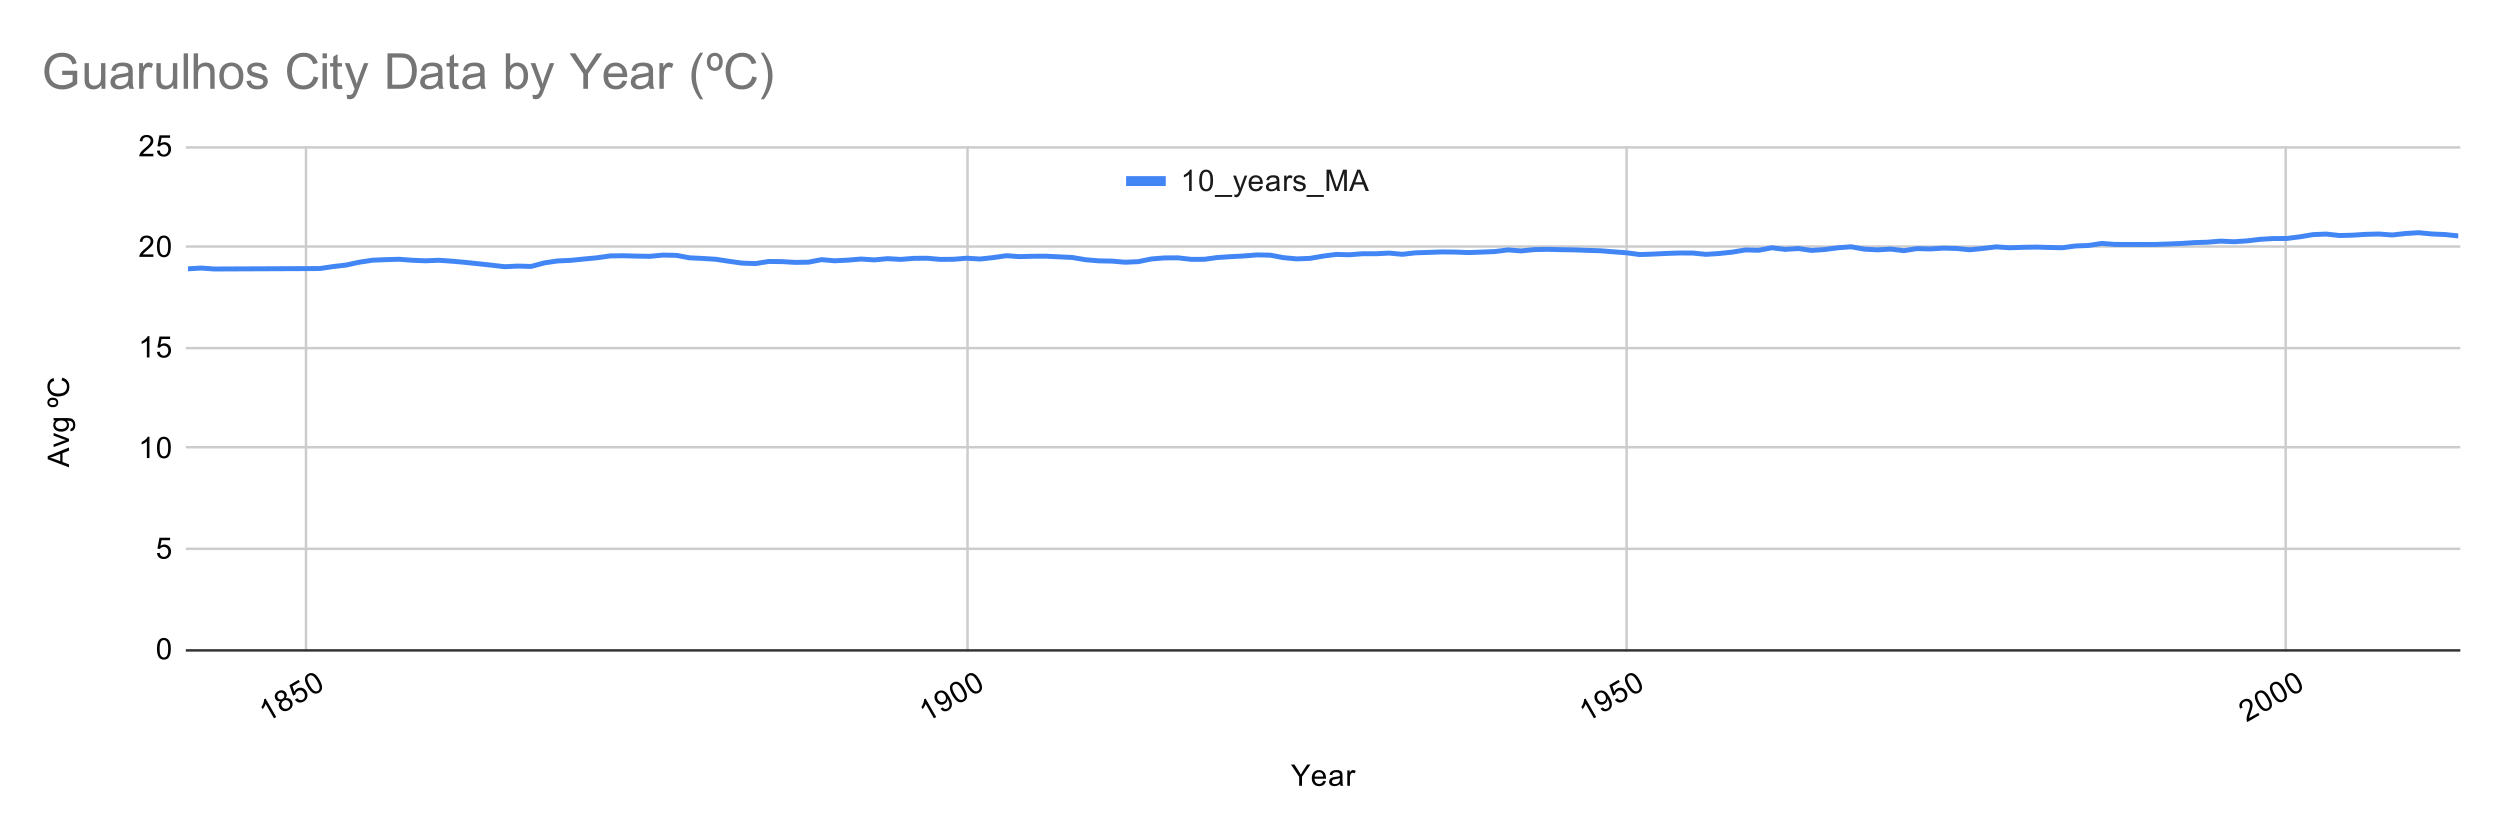<svg version="1.1" viewBox="0.0 0.0 1009.0 337.0" fill="none" stroke="none" stroke-linecap="square" stroke-miterlimit="10" width="1009" height="337" xmlns:xlink="http://www.w3.org/1999/xlink" xmlns="http://www.w3.org/2000/svg"><path fill="#ffffff" d="M0 0L1009.0 0L1009.0 337.0L0 337.0L0 0Z" fill-rule="nonzero"/><path stroke="#cccccc" stroke-width="1.0" stroke-linecap="butt" d="M123.5 59.5L123.5 262.5" fill-rule="nonzero"/><path stroke="#cccccc" stroke-width="1.0" stroke-linecap="butt" d="M390.5 59.5L390.5 262.5" fill-rule="nonzero"/><path stroke="#cccccc" stroke-width="1.0" stroke-linecap="butt" d="M656.5 59.5L656.5 262.5" fill-rule="nonzero"/><path stroke="#cccccc" stroke-width="1.0" stroke-linecap="butt" d="M922.5 59.5L922.5 262.5" fill-rule="nonzero"/><path stroke="#333333" stroke-width="1.0" stroke-linecap="butt" d="M75.5 262.5L992.5 262.5" fill-rule="nonzero"/><path stroke="#cccccc" stroke-width="1.0" stroke-linecap="butt" d="M75.5 221.5L992.5 221.5" fill-rule="nonzero"/><path stroke="#cccccc" stroke-width="1.0" stroke-linecap="butt" d="M75.5 180.5L992.5 180.5" fill-rule="nonzero"/><path stroke="#cccccc" stroke-width="1.0" stroke-linecap="butt" d="M75.5 140.5L992.5 140.5" fill-rule="nonzero"/><path stroke="#cccccc" stroke-width="1.0" stroke-linecap="butt" d="M75.5 99.5L992.5 99.5" fill-rule="nonzero"/><path stroke="#cccccc" stroke-width="1.0" stroke-linecap="butt" d="M75.5 59.5L992.5 59.5" fill-rule="nonzero"/><clipPath id="id_0"><path d="M75.85 59.083L992.15 59.083L992.15 262.088L75.85 262.088L75.85 59.083Z" clip-rule="nonzero"/></clipPath><path stroke="#4285f4" stroke-width="2.0" stroke-linecap="butt" clip-path="url(#id_0)" d="M75.85 108.495L81.177 108.186L86.505 108.568L129.123 108.381L134.451 107.585L139.778 106.96L145.105 105.807L150.433 105.011L155.76 104.792L161.087 104.638L166.415 105.044L171.742 105.263L177.069 105.044L182.397 105.409L187.724 105.888L193.051 106.456L198.379 107.033L203.706 107.642L209.033 107.39L214.36 107.536L219.688 106.099L225.015 105.32L230.342 105.076L235.67 104.54L240.997 104.037L246.324 103.281L251.652 103.217L256.979 103.371L262.306 103.452L267.634 102.949L272.961 103.062L278.288 104.061L283.616 104.305L288.943 104.646L294.27 105.466L299.598 106.205L304.925 106.375L310.252 105.531L315.58 105.588L320.907 105.896L326.234 105.815L331.562 104.8L336.889 105.255L342.216 104.987L347.544 104.54L352.871 104.897L358.198 104.394L363.526 104.694L368.853 104.272L374.18 104.223L379.508 104.694L384.835 104.646L390.162 104.207L395.49 104.54L400.817 103.972L406.144 103.2L411.471 103.574L416.799 103.428L422.126 103.395L427.454 103.663L432.781 103.923L438.108 104.824L443.435 105.279L448.763 105.385L454.09 105.831L459.417 105.604L464.745 104.508L470.072 104.093L475.399 104.061L480.727 104.67L486.054 104.654L491.381 103.923L496.709 103.59L502.036 103.306L507.363 102.875L512.691 102.989L518.018 103.996L523.345 104.483L528.673 104.28L534.0 103.363L539.327 102.681L544.655 102.827L549.982 102.396L555.309 102.413L560.637 102.145L565.964 102.64L571.291 102.039L576.619 101.869L581.946 101.682L587.273 101.731L592.601 101.934L597.928 101.747L603.255 101.536L608.583 100.862L613.91 101.268L619.237 100.732L624.564 100.634L629.892 100.764L635.219 100.845L640.547 101.048L645.874 101.203L651.201 101.633L656.529 102.039L661.856 102.737L667.183 102.551L672.51 102.283L677.838 102.112L683.165 102.128L688.492 102.656L693.82 102.315L699.147 101.755L704.474 100.87L709.802 101.008L715.129 99.993L720.456 100.659L725.784 100.301L731.111 101.073L736.438 100.707L741.766 100.001L747.093 99.603L752.42 100.553L757.748 100.837L763.075 100.529L768.402 101.17L773.73 100.326L779.057 100.48L784.384 100.139L789.712 100.285L795.039 100.813L800.366 100.261L805.694 99.627L811.021 100.001L816.348 99.822L821.676 99.725L827.003 99.871L832.33 99.993L837.658 99.27L842.985 99.067L848.312 98.247L853.639 98.653L858.967 98.661L864.294 98.677L869.621 98.669L874.949 98.482L880.276 98.271L885.604 97.922L890.931 97.752L896.258 97.313L901.585 97.565L906.913 97.216L912.24 96.582L917.567 96.274L922.895 96.249L928.222 95.575L933.549 94.69L938.877 94.471L944.204 95.056L949.531 94.918L954.859 94.577L960.186 94.447L965.513 94.845L970.841 94.244L976.168 93.919L981.495 94.43L986.823 94.658L992.15 95.218" fill-rule="nonzero"/><path fill="#000000" fill-opacity="0.0" clip-path="url(#id_0)" d="M78.85 108.495C78.85 110.151 77.507 111.495 75.85 111.495C74.193 111.495 72.85 110.151 72.85 108.495C72.85 106.838 74.193 105.495 75.85 105.495C77.507 105.495 78.85 106.838 78.85 108.495Z" fill-rule="nonzero"/><path fill="#000000" fill-opacity="0.0" clip-path="url(#id_0)" d="M84.177 108.186C84.177 109.843 82.834 111.186 81.177 111.186C79.52 111.186 78.177 109.843 78.177 108.186C78.177 106.529 79.52 105.186 81.177 105.186C82.834 105.186 84.177 106.529 84.177 108.186Z" fill-rule="nonzero"/><path fill="#000000" fill-opacity="0.0" clip-path="url(#id_0)" d="M89.505 108.568C89.505 110.225 88.162 111.568 86.505 111.568C84.848 111.568 83.505 110.225 83.505 108.568C83.505 106.911 84.848 105.568 86.505 105.568C88.162 105.568 89.505 106.911 89.505 108.568Z" fill-rule="nonzero"/><path fill="#000000" fill-opacity="0.0" clip-path="url(#id_0)" d="M132.123 108.381C132.123 110.038 130.78 111.381 129.123 111.381C127.466 111.381 126.123 110.038 126.123 108.381C126.123 106.724 127.466 105.381 129.123 105.381C130.78 105.381 132.123 106.724 132.123 108.381Z" fill-rule="nonzero"/><path fill="#000000" fill-opacity="0.0" clip-path="url(#id_0)" d="M137.451 107.585C137.451 109.242 136.107 110.585 134.451 110.585C132.794 110.585 131.451 109.242 131.451 107.585C131.451 105.928 132.794 104.585 134.451 104.585C136.107 104.585 137.451 105.928 137.451 107.585Z" fill-rule="nonzero"/><path fill="#000000" fill-opacity="0.0" clip-path="url(#id_0)" d="M142.778 106.96C142.778 108.617 141.435 109.96 139.778 109.96C138.121 109.96 136.778 108.617 136.778 106.96C136.778 105.303 138.121 103.96 139.778 103.96C141.435 103.96 142.778 105.303 142.778 106.96Z" fill-rule="nonzero"/><path fill="#000000" fill-opacity="0.0" clip-path="url(#id_0)" d="M148.105 105.807C148.105 107.464 146.762 108.807 145.105 108.807C143.448 108.807 142.105 107.464 142.105 105.807C142.105 104.15 143.448 102.807 145.105 102.807C146.762 102.807 148.105 104.15 148.105 105.807Z" fill-rule="nonzero"/><path fill="#000000" fill-opacity="0.0" clip-path="url(#id_0)" d="M153.433 105.011C153.433 106.668 152.089 108.011 150.433 108.011C148.776 108.011 147.433 106.668 147.433 105.011C147.433 103.354 148.776 102.011 150.433 102.011C152.089 102.011 153.433 103.354 153.433 105.011Z" fill-rule="nonzero"/><path fill="#000000" fill-opacity="0.0" clip-path="url(#id_0)" d="M158.76 104.792C158.76 106.449 157.417 107.792 155.76 107.792C154.103 107.792 152.76 106.449 152.76 104.792C152.76 103.135 154.103 101.792 155.76 101.792C157.417 101.792 158.76 103.135 158.76 104.792Z" fill-rule="nonzero"/><path fill="#000000" fill-opacity="0.0" clip-path="url(#id_0)" d="M164.087 104.638C164.087 106.294 162.744 107.638 161.087 107.638C159.43 107.638 158.087 106.294 158.087 104.638C158.087 102.981 159.43 101.638 161.087 101.638C162.744 101.638 164.087 102.981 164.087 104.638Z" fill-rule="nonzero"/><path fill="#000000" fill-opacity="0.0" clip-path="url(#id_0)" d="M169.415 105.044C169.415 106.7 168.071 108.044 166.415 108.044C164.758 108.044 163.415 106.7 163.415 105.044C163.415 103.387 164.758 102.044 166.415 102.044C168.071 102.044 169.415 103.387 169.415 105.044Z" fill-rule="nonzero"/><path fill="#000000" fill-opacity="0.0" clip-path="url(#id_0)" d="M174.742 105.263C174.742 106.92 173.399 108.263 171.742 108.263C170.085 108.263 168.742 106.92 168.742 105.263C168.742 103.606 170.085 102.263 171.742 102.263C173.399 102.263 174.742 103.606 174.742 105.263Z" fill-rule="nonzero"/><path fill="#000000" fill-opacity="0.0" clip-path="url(#id_0)" d="M180.069 105.044C180.069 106.7 178.726 108.044 177.069 108.044C175.412 108.044 174.069 106.7 174.069 105.044C174.069 103.387 175.412 102.044 177.069 102.044C178.726 102.044 180.069 103.387 180.069 105.044Z" fill-rule="nonzero"/><path fill="#000000" fill-opacity="0.0" clip-path="url(#id_0)" d="M185.397 105.409C185.397 107.066 184.053 108.409 182.397 108.409C180.74 108.409 179.397 107.066 179.397 105.409C179.397 103.752 180.74 102.409 182.397 102.409C184.053 102.409 185.397 103.752 185.397 105.409Z" fill-rule="nonzero"/><path fill="#000000" fill-opacity="0.0" clip-path="url(#id_0)" d="M190.724 105.888C190.724 107.545 189.381 108.888 187.724 108.888C186.067 108.888 184.724 107.545 184.724 105.888C184.724 104.231 186.067 102.888 187.724 102.888C189.381 102.888 190.724 104.231 190.724 105.888Z" fill-rule="nonzero"/><path fill="#000000" fill-opacity="0.0" clip-path="url(#id_0)" d="M196.051 106.456C196.051 108.113 194.708 109.456 193.051 109.456C191.394 109.456 190.051 108.113 190.051 106.456C190.051 104.8 191.394 103.456 193.051 103.456C194.708 103.456 196.051 104.8 196.051 106.456Z" fill-rule="nonzero"/><path fill="#000000" fill-opacity="0.0" clip-path="url(#id_0)" d="M201.379 107.033C201.379 108.69 200.035 110.033 198.379 110.033C196.722 110.033 195.379 108.69 195.379 107.033C195.379 105.376 196.722 104.033 198.379 104.033C200.035 104.033 201.379 105.376 201.379 107.033Z" fill-rule="nonzero"/><path fill="#000000" fill-opacity="0.0" clip-path="url(#id_0)" d="M206.706 107.642C206.706 109.299 205.363 110.642 203.706 110.642C202.049 110.642 200.706 109.299 200.706 107.642C200.706 105.985 202.049 104.642 203.706 104.642C205.363 104.642 206.706 105.985 206.706 107.642Z" fill-rule="nonzero"/><path fill="#000000" fill-opacity="0.0" clip-path="url(#id_0)" d="M212.033 107.39C212.033 109.047 210.69 110.39 209.033 110.39C207.376 110.39 206.033 109.047 206.033 107.39C206.033 105.733 207.376 104.39 209.033 104.39C210.69 104.39 212.033 105.733 212.033 107.39Z" fill-rule="nonzero"/><path fill="#000000" fill-opacity="0.0" clip-path="url(#id_0)" d="M217.36 107.536C217.36 109.193 216.017 110.536 214.36 110.536C212.704 110.536 211.36 109.193 211.36 107.536C211.36 105.88 212.704 104.536 214.36 104.536C216.017 104.536 217.36 105.88 217.36 107.536Z" fill-rule="nonzero"/><path fill="#000000" fill-opacity="0.0" clip-path="url(#id_0)" d="M222.688 106.099C222.688 107.756 221.345 109.099 219.688 109.099C218.031 109.099 216.688 107.756 216.688 106.099C216.688 104.442 218.031 103.099 219.688 103.099C221.345 103.099 222.688 104.442 222.688 106.099Z" fill-rule="nonzero"/><path fill="#000000" fill-opacity="0.0" clip-path="url(#id_0)" d="M228.015 105.32C228.015 106.976 226.672 108.32 225.015 108.32C223.358 108.32 222.015 106.976 222.015 105.32C222.015 103.663 223.358 102.32 225.015 102.32C226.672 102.32 228.015 103.663 228.015 105.32Z" fill-rule="nonzero"/><path fill="#000000" fill-opacity="0.0" clip-path="url(#id_0)" d="M233.342 105.076C233.342 106.733 231.999 108.076 230.342 108.076C228.686 108.076 227.342 106.733 227.342 105.076C227.342 103.419 228.686 102.076 230.342 102.076C231.999 102.076 233.342 103.419 233.342 105.076Z" fill-rule="nonzero"/><path fill="#000000" fill-opacity="0.0" clip-path="url(#id_0)" d="M238.67 104.54C238.67 106.197 237.327 107.54 235.67 107.54C234.013 107.54 232.67 106.197 232.67 104.54C232.67 102.883 234.013 101.54 235.67 101.54C237.327 101.54 238.67 102.883 238.67 104.54Z" fill-rule="nonzero"/><path fill="#000000" fill-opacity="0.0" clip-path="url(#id_0)" d="M243.997 104.037C243.997 105.694 242.654 107.037 240.997 107.037C239.34 107.037 237.997 105.694 237.997 104.037C237.997 102.38 239.34 101.037 240.997 101.037C242.654 101.037 243.997 102.38 243.997 104.037Z" fill-rule="nonzero"/><path fill="#000000" fill-opacity="0.0" clip-path="url(#id_0)" d="M249.324 103.281C249.324 104.938 247.981 106.281 246.324 106.281C244.668 106.281 243.324 104.938 243.324 103.281C243.324 101.625 244.668 100.281 246.324 100.281C247.981 100.281 249.324 101.625 249.324 103.281Z" fill-rule="nonzero"/><path fill="#000000" fill-opacity="0.0" clip-path="url(#id_0)" d="M254.652 103.217C254.652 104.873 253.309 106.217 251.652 106.217C249.995 106.217 248.652 104.873 248.652 103.217C248.652 101.56 249.995 100.217 251.652 100.217C253.309 100.217 254.652 101.56 254.652 103.217Z" fill-rule="nonzero"/><path fill="#000000" fill-opacity="0.0" clip-path="url(#id_0)" d="M259.979 103.371C259.979 105.028 258.636 106.371 256.979 106.371C255.322 106.371 253.979 105.028 253.979 103.371C253.979 101.714 255.322 100.371 256.979 100.371C258.636 100.371 259.979 101.714 259.979 103.371Z" fill-rule="nonzero"/><path fill="#000000" fill-opacity="0.0" clip-path="url(#id_0)" d="M265.306 103.452C265.306 105.109 263.963 106.452 262.306 106.452C260.65 106.452 259.306 105.109 259.306 103.452C259.306 101.795 260.65 100.452 262.306 100.452C263.963 100.452 265.306 101.795 265.306 103.452Z" fill-rule="nonzero"/><path fill="#000000" fill-opacity="0.0" clip-path="url(#id_0)" d="M270.634 102.949C270.634 104.605 269.291 105.949 267.634 105.949C265.977 105.949 264.634 104.605 264.634 102.949C264.634 101.292 265.977 99.949 267.634 99.949C269.291 99.949 270.634 101.292 270.634 102.949Z" fill-rule="nonzero"/><path fill="#000000" fill-opacity="0.0" clip-path="url(#id_0)" d="M275.961 103.062C275.961 104.719 274.618 106.062 272.961 106.062C271.304 106.062 269.961 104.719 269.961 103.062C269.961 101.405 271.304 100.062 272.961 100.062C274.618 100.062 275.961 101.405 275.961 103.062Z" fill-rule="nonzero"/><path fill="#000000" fill-opacity="0.0" clip-path="url(#id_0)" d="M281.288 104.061C281.288 105.718 279.945 107.061 278.288 107.061C276.632 107.061 275.288 105.718 275.288 104.061C275.288 102.404 276.632 101.061 278.288 101.061C279.945 101.061 281.288 102.404 281.288 104.061Z" fill-rule="nonzero"/><path fill="#000000" fill-opacity="0.0" clip-path="url(#id_0)" d="M286.616 104.305C286.616 105.961 285.273 107.305 283.616 107.305C281.959 107.305 280.616 105.961 280.616 104.305C280.616 102.648 281.959 101.305 283.616 101.305C285.273 101.305 286.616 102.648 286.616 104.305Z" fill-rule="nonzero"/><path fill="#000000" fill-opacity="0.0" clip-path="url(#id_0)" d="M291.943 104.646C291.943 106.303 290.6 107.646 288.943 107.646C287.286 107.646 285.943 106.303 285.943 104.646C285.943 102.989 287.286 101.646 288.943 101.646C290.6 101.646 291.943 102.989 291.943 104.646Z" fill-rule="nonzero"/><path fill="#000000" fill-opacity="0.0" clip-path="url(#id_0)" d="M297.27 105.466C297.27 107.123 295.927 108.466 294.27 108.466C292.613 108.466 291.27 107.123 291.27 105.466C291.27 103.809 292.613 102.466 294.27 102.466C295.927 102.466 297.27 103.809 297.27 105.466Z" fill-rule="nonzero"/><path fill="#000000" fill-opacity="0.0" clip-path="url(#id_0)" d="M302.598 106.205C302.598 107.862 301.255 109.205 299.598 109.205C297.941 109.205 296.598 107.862 296.598 106.205C296.598 104.548 297.941 103.205 299.598 103.205C301.255 103.205 302.598 104.548 302.598 106.205Z" fill-rule="nonzero"/><path fill="#000000" fill-opacity="0.0" clip-path="url(#id_0)" d="M307.925 106.375C307.925 108.032 306.582 109.375 304.925 109.375C303.268 109.375 301.925 108.032 301.925 106.375C301.925 104.718 303.268 103.375 304.925 103.375C306.582 103.375 307.925 104.718 307.925 106.375Z" fill-rule="nonzero"/><path fill="#000000" fill-opacity="0.0" clip-path="url(#id_0)" d="M313.252 105.531C313.252 107.188 311.909 108.531 310.252 108.531C308.595 108.531 307.252 107.188 307.252 105.531C307.252 103.874 308.595 102.531 310.252 102.531C311.909 102.531 313.252 103.874 313.252 105.531Z" fill-rule="nonzero"/><path fill="#000000" fill-opacity="0.0" clip-path="url(#id_0)" d="M318.58 105.588C318.58 107.244 317.236 108.588 315.58 108.588C313.923 108.588 312.58 107.244 312.58 105.588C312.58 103.931 313.923 102.588 315.58 102.588C317.236 102.588 318.58 103.931 318.58 105.588Z" fill-rule="nonzero"/><path fill="#000000" fill-opacity="0.0" clip-path="url(#id_0)" d="M323.907 105.896C323.907 107.553 322.564 108.896 320.907 108.896C319.25 108.896 317.907 107.553 317.907 105.896C317.907 104.239 319.25 102.896 320.907 102.896C322.564 102.896 323.907 104.239 323.907 105.896Z" fill-rule="nonzero"/><path fill="#000000" fill-opacity="0.0" clip-path="url(#id_0)" d="M329.234 105.815C329.234 107.472 327.891 108.815 326.234 108.815C324.577 108.815 323.234 107.472 323.234 105.815C323.234 104.158 324.577 102.815 326.234 102.815C327.891 102.815 329.234 104.158 329.234 105.815Z" fill-rule="nonzero"/><path fill="#000000" fill-opacity="0.0" clip-path="url(#id_0)" d="M334.562 104.8C334.562 106.457 333.218 107.8 331.562 107.8C329.905 107.8 328.562 106.457 328.562 104.8C328.562 103.143 329.905 101.8 331.562 101.8C333.218 101.8 334.562 103.143 334.562 104.8Z" fill-rule="nonzero"/><path fill="#000000" fill-opacity="0.0" clip-path="url(#id_0)" d="M339.889 105.255C339.889 106.912 338.546 108.255 336.889 108.255C335.232 108.255 333.889 106.912 333.889 105.255C333.889 103.598 335.232 102.255 336.889 102.255C338.546 102.255 339.889 103.598 339.889 105.255Z" fill-rule="nonzero"/><path fill="#000000" fill-opacity="0.0" clip-path="url(#id_0)" d="M345.216 104.987C345.216 106.644 343.873 107.987 342.216 107.987C340.559 107.987 339.216 106.644 339.216 104.987C339.216 103.33 340.559 101.987 342.216 101.987C343.873 101.987 345.216 103.33 345.216 104.987Z" fill-rule="nonzero"/><path fill="#000000" fill-opacity="0.0" clip-path="url(#id_0)" d="M350.544 104.54C350.544 106.197 349.2 107.54 347.544 107.54C345.887 107.54 344.544 106.197 344.544 104.54C344.544 102.883 345.887 101.54 347.544 101.54C349.2 101.54 350.544 102.883 350.544 104.54Z" fill-rule="nonzero"/><path fill="#000000" fill-opacity="0.0" clip-path="url(#id_0)" d="M355.871 104.897C355.871 106.554 354.528 107.897 352.871 107.897C351.214 107.897 349.871 106.554 349.871 104.897C349.871 103.241 351.214 101.897 352.871 101.897C354.528 101.897 355.871 103.241 355.871 104.897Z" fill-rule="nonzero"/><path fill="#000000" fill-opacity="0.0" clip-path="url(#id_0)" d="M361.198 104.394C361.198 106.051 359.855 107.394 358.198 107.394C356.541 107.394 355.198 106.051 355.198 104.394C355.198 102.737 356.541 101.394 358.198 101.394C359.855 101.394 361.198 102.737 361.198 104.394Z" fill-rule="nonzero"/><path fill="#000000" fill-opacity="0.0" clip-path="url(#id_0)" d="M366.526 104.694C366.526 106.351 365.182 107.694 363.526 107.694C361.869 107.694 360.526 106.351 360.526 104.694C360.526 103.038 361.869 101.694 363.526 101.694C365.182 101.694 366.526 103.038 366.526 104.694Z" fill-rule="nonzero"/><path fill="#000000" fill-opacity="0.0" clip-path="url(#id_0)" d="M371.853 104.272C371.853 105.929 370.51 107.272 368.853 107.272C367.196 107.272 365.853 105.929 365.853 104.272C365.853 102.615 367.196 101.272 368.853 101.272C370.51 101.272 371.853 102.615 371.853 104.272Z" fill-rule="nonzero"/><path fill="#000000" fill-opacity="0.0" clip-path="url(#id_0)" d="M377.18 104.223C377.18 105.88 375.837 107.223 374.18 107.223C372.523 107.223 371.18 105.88 371.18 104.223C371.18 102.567 372.523 101.223 374.18 101.223C375.837 101.223 377.18 102.567 377.18 104.223Z" fill-rule="nonzero"/><path fill="#000000" fill-opacity="0.0" clip-path="url(#id_0)" d="M382.508 104.694C382.508 106.351 381.164 107.694 379.508 107.694C377.851 107.694 376.508 106.351 376.508 104.694C376.508 103.038 377.851 101.694 379.508 101.694C381.164 101.694 382.508 103.038 382.508 104.694Z" fill-rule="nonzero"/><path fill="#000000" fill-opacity="0.0" clip-path="url(#id_0)" d="M387.835 104.646C387.835 106.303 386.492 107.646 384.835 107.646C383.178 107.646 381.835 106.303 381.835 104.646C381.835 102.989 383.178 101.646 384.835 101.646C386.492 101.646 387.835 102.989 387.835 104.646Z" fill-rule="nonzero"/><path fill="#000000" fill-opacity="0.0" clip-path="url(#id_0)" d="M393.162 104.207C393.162 105.864 391.819 107.207 390.162 107.207C388.505 107.207 387.162 105.864 387.162 104.207C387.162 102.55 388.505 101.207 390.162 101.207C391.819 101.207 393.162 102.55 393.162 104.207Z" fill-rule="nonzero"/><path fill="#000000" fill-opacity="0.0" clip-path="url(#id_0)" d="M398.49 104.54C398.49 106.197 397.146 107.54 395.49 107.54C393.833 107.54 392.49 106.197 392.49 104.54C392.49 102.883 393.833 101.54 395.49 101.54C397.146 101.54 398.49 102.883 398.49 104.54Z" fill-rule="nonzero"/><path fill="#000000" fill-opacity="0.0" clip-path="url(#id_0)" d="M403.817 103.972C403.817 105.629 402.474 106.972 400.817 106.972C399.16 106.972 397.817 105.629 397.817 103.972C397.817 102.315 399.16 100.972 400.817 100.972C402.474 100.972 403.817 102.315 403.817 103.972Z" fill-rule="nonzero"/><path fill="#000000" fill-opacity="0.0" clip-path="url(#id_0)" d="M409.144 103.2C409.144 104.857 407.801 106.2 406.144 106.2C404.487 106.2 403.144 104.857 403.144 103.2C403.144 101.543 404.487 100.2 406.144 100.2C407.801 100.2 409.144 101.543 409.144 103.2Z" fill-rule="nonzero"/><path fill="#000000" fill-opacity="0.0" clip-path="url(#id_0)" d="M414.471 103.574C414.471 105.231 413.128 106.574 411.471 106.574C409.815 106.574 408.471 105.231 408.471 103.574C408.471 101.917 409.815 100.574 411.471 100.574C413.128 100.574 414.471 101.917 414.471 103.574Z" fill-rule="nonzero"/><path fill="#000000" fill-opacity="0.0" clip-path="url(#id_0)" d="M419.799 103.428C419.799 105.084 418.456 106.428 416.799 106.428C415.142 106.428 413.799 105.084 413.799 103.428C413.799 101.771 415.142 100.428 416.799 100.428C418.456 100.428 419.799 101.771 419.799 103.428Z" fill-rule="nonzero"/><path fill="#000000" fill-opacity="0.0" clip-path="url(#id_0)" d="M425.126 103.395C425.126 105.052 423.783 106.395 422.126 106.395C420.469 106.395 419.126 105.052 419.126 103.395C419.126 101.738 420.469 100.395 422.126 100.395C423.783 100.395 425.126 101.738 425.126 103.395Z" fill-rule="nonzero"/><path fill="#000000" fill-opacity="0.0" clip-path="url(#id_0)" d="M430.454 103.663C430.454 105.32 429.11 106.663 427.454 106.663C425.797 106.663 424.454 105.32 424.454 103.663C424.454 102.006 425.797 100.663 427.454 100.663C429.11 100.663 430.454 102.006 430.454 103.663Z" fill-rule="nonzero"/><path fill="#000000" fill-opacity="0.0" clip-path="url(#id_0)" d="M435.781 103.923C435.781 105.58 434.438 106.923 432.781 106.923C431.124 106.923 429.781 105.58 429.781 103.923C429.781 102.266 431.124 100.923 432.781 100.923C434.438 100.923 435.781 102.266 435.781 103.923Z" fill-rule="nonzero"/><path fill="#000000" fill-opacity="0.0" clip-path="url(#id_0)" d="M441.108 104.824C441.108 106.481 439.765 107.824 438.108 107.824C436.451 107.824 435.108 106.481 435.108 104.824C435.108 103.167 436.451 101.824 438.108 101.824C439.765 101.824 441.108 103.167 441.108 104.824Z" fill-rule="nonzero"/><path fill="#000000" fill-opacity="0.0" clip-path="url(#id_0)" d="M446.435 105.279C446.435 106.936 445.092 108.279 443.435 108.279C441.779 108.279 440.435 106.936 440.435 105.279C440.435 103.622 441.779 102.279 443.435 102.279C445.092 102.279 446.435 103.622 446.435 105.279Z" fill-rule="nonzero"/><path fill="#000000" fill-opacity="0.0" clip-path="url(#id_0)" d="M451.763 105.385C451.763 107.041 450.42 108.385 448.763 108.385C447.106 108.385 445.763 107.041 445.763 105.385C445.763 103.728 447.106 102.385 448.763 102.385C450.42 102.385 451.763 103.728 451.763 105.385Z" fill-rule="nonzero"/><path fill="#000000" fill-opacity="0.0" clip-path="url(#id_0)" d="M457.09 105.831C457.09 107.488 455.747 108.831 454.09 108.831C452.433 108.831 451.09 107.488 451.09 105.831C451.09 104.174 452.433 102.831 454.09 102.831C455.747 102.831 457.09 104.174 457.09 105.831Z" fill-rule="nonzero"/><path fill="#000000" fill-opacity="0.0" clip-path="url(#id_0)" d="M462.417 105.604C462.417 107.261 461.074 108.604 459.417 108.604C457.761 108.604 456.417 107.261 456.417 105.604C456.417 103.947 457.761 102.604 459.417 102.604C461.074 102.604 462.417 103.947 462.417 105.604Z" fill-rule="nonzero"/><path fill="#000000" fill-opacity="0.0" clip-path="url(#id_0)" d="M467.745 104.508C467.745 106.164 466.402 107.508 464.745 107.508C463.088 107.508 461.745 106.164 461.745 104.508C461.745 102.851 463.088 101.508 464.745 101.508C466.402 101.508 467.745 102.851 467.745 104.508Z" fill-rule="nonzero"/><path fill="#000000" fill-opacity="0.0" clip-path="url(#id_0)" d="M473.072 104.093C473.072 105.75 471.729 107.093 470.072 107.093C468.415 107.093 467.072 105.75 467.072 104.093C467.072 102.437 468.415 101.093 470.072 101.093C471.729 101.093 473.072 102.437 473.072 104.093Z" fill-rule="nonzero"/><path fill="#000000" fill-opacity="0.0" clip-path="url(#id_0)" d="M478.399 104.061C478.399 105.718 477.056 107.061 475.399 107.061C473.743 107.061 472.399 105.718 472.399 104.061C472.399 102.404 473.743 101.061 475.399 101.061C477.056 101.061 478.399 102.404 478.399 104.061Z" fill-rule="nonzero"/><path fill="#000000" fill-opacity="0.0" clip-path="url(#id_0)" d="M483.727 104.67C483.727 106.327 482.384 107.67 480.727 107.67C479.07 107.67 477.727 106.327 477.727 104.67C477.727 103.013 479.07 101.67 480.727 101.67C482.384 101.67 483.727 103.013 483.727 104.67Z" fill-rule="nonzero"/><path fill="#000000" fill-opacity="0.0" clip-path="url(#id_0)" d="M489.054 104.654C489.054 106.311 487.711 107.654 486.054 107.654C484.397 107.654 483.054 106.311 483.054 104.654C483.054 102.997 484.397 101.654 486.054 101.654C487.711 101.654 489.054 102.997 489.054 104.654Z" fill-rule="nonzero"/><path fill="#000000" fill-opacity="0.0" clip-path="url(#id_0)" d="M494.381 103.923C494.381 105.58 493.038 106.923 491.381 106.923C489.725 106.923 488.381 105.58 488.381 103.923C488.381 102.266 489.725 100.923 491.381 100.923C493.038 100.923 494.381 102.266 494.381 103.923Z" fill-rule="nonzero"/><path fill="#000000" fill-opacity="0.0" clip-path="url(#id_0)" d="M499.709 103.59C499.709 105.247 498.366 106.59 496.709 106.59C495.052 106.59 493.709 105.247 493.709 103.59C493.709 101.933 495.052 100.59 496.709 100.59C498.366 100.59 499.709 101.933 499.709 103.59Z" fill-rule="nonzero"/><path fill="#000000" fill-opacity="0.0" clip-path="url(#id_0)" d="M505.036 103.306C505.036 104.963 503.693 106.306 502.036 106.306C500.379 106.306 499.036 104.963 499.036 103.306C499.036 101.649 500.379 100.306 502.036 100.306C503.693 100.306 505.036 101.649 505.036 103.306Z" fill-rule="nonzero"/><path fill="#000000" fill-opacity="0.0" clip-path="url(#id_0)" d="M510.363 102.875C510.363 104.532 509.02 105.875 507.363 105.875C505.707 105.875 504.363 104.532 504.363 102.875C504.363 101.219 505.707 99.875 507.363 99.875C509.02 99.875 510.363 101.219 510.363 102.875Z" fill-rule="nonzero"/><path fill="#000000" fill-opacity="0.0" clip-path="url(#id_0)" d="M515.691 102.989C515.691 104.646 514.348 105.989 512.691 105.989C511.034 105.989 509.691 104.646 509.691 102.989C509.691 101.332 511.034 99.989 512.691 99.989C514.348 99.989 515.691 101.332 515.691 102.989Z" fill-rule="nonzero"/><path fill="#000000" fill-opacity="0.0" clip-path="url(#id_0)" d="M521.018 103.996C521.018 105.653 519.675 106.996 518.018 106.996C516.361 106.996 515.018 105.653 515.018 103.996C515.018 102.339 516.361 100.996 518.018 100.996C519.675 100.996 521.018 102.339 521.018 103.996Z" fill-rule="nonzero"/><path fill="#000000" fill-opacity="0.0" clip-path="url(#id_0)" d="M526.345 104.483C526.345 106.14 525.002 107.483 523.345 107.483C521.688 107.483 520.345 106.14 520.345 104.483C520.345 102.826 521.688 101.483 523.345 101.483C525.002 101.483 526.345 102.826 526.345 104.483Z" fill-rule="nonzero"/><path fill="#000000" fill-opacity="0.0" clip-path="url(#id_0)" d="M531.673 104.28C531.673 105.937 530.33 107.28 528.673 107.28C527.016 107.28 525.673 105.937 525.673 104.28C525.673 102.623 527.016 101.28 528.673 101.28C530.33 101.28 531.673 102.623 531.673 104.28Z" fill-rule="nonzero"/><path fill="#000000" fill-opacity="0.0" clip-path="url(#id_0)" d="M537.0 103.363C537.0 105.02 535.657 106.363 534.0 106.363C532.343 106.363 531.0 105.02 531.0 103.363C531.0 101.706 532.343 100.363 534.0 100.363C535.657 100.363 537.0 101.706 537.0 103.363Z" fill-rule="nonzero"/><path fill="#000000" fill-opacity="0.0" clip-path="url(#id_0)" d="M542.327 102.681C542.327 104.337 540.984 105.681 539.327 105.681C537.67 105.681 536.327 104.337 536.327 102.681C536.327 101.024 537.67 99.681 539.327 99.681C540.984 99.681 542.327 101.024 542.327 102.681Z" fill-rule="nonzero"/><path fill="#000000" fill-opacity="0.0" clip-path="url(#id_0)" d="M547.655 102.827C547.655 104.484 546.312 105.827 544.655 105.827C542.998 105.827 541.655 104.484 541.655 102.827C541.655 101.17 542.998 99.827 544.655 99.827C546.312 99.827 547.655 101.17 547.655 102.827Z" fill-rule="nonzero"/><path fill="#000000" fill-opacity="0.0" clip-path="url(#id_0)" d="M552.982 102.396C552.982 104.053 551.639 105.396 549.982 105.396C548.325 105.396 546.982 104.053 546.982 102.396C546.982 100.74 548.325 99.396 549.982 99.396C551.639 99.396 552.982 100.74 552.982 102.396Z" fill-rule="nonzero"/><path fill="#000000" fill-opacity="0.0" clip-path="url(#id_0)" d="M558.309 102.413C558.309 104.069 556.966 105.413 555.309 105.413C553.652 105.413 552.309 104.069 552.309 102.413C552.309 100.756 553.652 99.413 555.309 99.413C556.966 99.413 558.309 100.756 558.309 102.413Z" fill-rule="nonzero"/><path fill="#000000" fill-opacity="0.0" clip-path="url(#id_0)" d="M563.637 102.145C563.637 103.802 562.293 105.145 560.637 105.145C558.98 105.145 557.637 103.802 557.637 102.145C557.637 100.488 558.98 99.145 560.637 99.145C562.293 99.145 563.637 100.488 563.637 102.145Z" fill-rule="nonzero"/><path fill="#000000" fill-opacity="0.0" clip-path="url(#id_0)" d="M568.964 102.64C568.964 104.297 567.621 105.64 565.964 105.64C564.307 105.64 562.964 104.297 562.964 102.64C562.964 100.983 564.307 99.64 565.964 99.64C567.621 99.64 568.964 100.983 568.964 102.64Z" fill-rule="nonzero"/><path fill="#000000" fill-opacity="0.0" clip-path="url(#id_0)" d="M574.291 102.039C574.291 103.696 572.948 105.039 571.291 105.039C569.634 105.039 568.291 103.696 568.291 102.039C568.291 100.382 569.634 99.039 571.291 99.039C572.948 99.039 574.291 100.382 574.291 102.039Z" fill-rule="nonzero"/><path fill="#000000" fill-opacity="0.0" clip-path="url(#id_0)" d="M579.619 101.869C579.619 103.525 578.275 104.869 576.619 104.869C574.962 104.869 573.619 103.525 573.619 101.869C573.619 100.212 574.962 98.869 576.619 98.869C578.275 98.869 579.619 100.212 579.619 101.869Z" fill-rule="nonzero"/><path fill="#000000" fill-opacity="0.0" clip-path="url(#id_0)" d="M584.946 101.682C584.946 103.339 583.603 104.682 581.946 104.682C580.289 104.682 578.946 103.339 578.946 101.682C578.946 100.025 580.289 98.682 581.946 98.682C583.603 98.682 584.946 100.025 584.946 101.682Z" fill-rule="nonzero"/><path fill="#000000" fill-opacity="0.0" clip-path="url(#id_0)" d="M590.273 101.731C590.273 103.387 588.93 104.731 587.273 104.731C585.616 104.731 584.273 103.387 584.273 101.731C584.273 100.074 585.616 98.731 587.273 98.731C588.93 98.731 590.273 100.074 590.273 101.731Z" fill-rule="nonzero"/><path fill="#000000" fill-opacity="0.0" clip-path="url(#id_0)" d="M595.601 101.934C595.601 103.59 594.257 104.934 592.601 104.934C590.944 104.934 589.601 103.59 589.601 101.934C589.601 100.277 590.944 98.934 592.601 98.934C594.257 98.934 595.601 100.277 595.601 101.934Z" fill-rule="nonzero"/><path fill="#000000" fill-opacity="0.0" clip-path="url(#id_0)" d="M600.928 101.747C600.928 103.404 599.585 104.747 597.928 104.747C596.271 104.747 594.928 103.404 594.928 101.747C594.928 100.09 596.271 98.747 597.928 98.747C599.585 98.747 600.928 100.09 600.928 101.747Z" fill-rule="nonzero"/><path fill="#000000" fill-opacity="0.0" clip-path="url(#id_0)" d="M606.255 101.536C606.255 103.192 604.912 104.536 603.255 104.536C601.598 104.536 600.255 103.192 600.255 101.536C600.255 99.879 601.598 98.536 603.255 98.536C604.912 98.536 606.255 99.879 606.255 101.536Z" fill-rule="nonzero"/><path fill="#000000" fill-opacity="0.0" clip-path="url(#id_0)" d="M611.583 100.862C611.583 102.519 610.239 103.862 608.583 103.862C606.926 103.862 605.583 102.519 605.583 100.862C605.583 99.205 606.926 97.862 608.583 97.862C610.239 97.862 611.583 99.205 611.583 100.862Z" fill-rule="nonzero"/><path fill="#000000" fill-opacity="0.0" clip-path="url(#id_0)" d="M616.91 101.268C616.91 102.925 615.567 104.268 613.91 104.268C612.253 104.268 610.91 102.925 610.91 101.268C610.91 99.611 612.253 98.268 613.91 98.268C615.567 98.268 616.91 99.611 616.91 101.268Z" fill-rule="nonzero"/><path fill="#000000" fill-opacity="0.0" clip-path="url(#id_0)" d="M622.237 100.732C622.237 102.389 620.894 103.732 619.237 103.732C617.58 103.732 616.237 102.389 616.237 100.732C616.237 99.075 617.58 97.732 619.237 97.732C620.894 97.732 622.237 99.075 622.237 100.732Z" fill-rule="nonzero"/><path fill="#000000" fill-opacity="0.0" clip-path="url(#id_0)" d="M627.564 100.634C627.564 102.291 626.221 103.634 624.564 103.634C622.908 103.634 621.564 102.291 621.564 100.634C621.564 98.977 622.908 97.634 624.564 97.634C626.221 97.634 627.564 98.977 627.564 100.634Z" fill-rule="nonzero"/><path fill="#000000" fill-opacity="0.0" clip-path="url(#id_0)" d="M632.892 100.764C632.892 102.421 631.549 103.764 629.892 103.764C628.235 103.764 626.892 102.421 626.892 100.764C626.892 99.107 628.235 97.764 629.892 97.764C631.549 97.764 632.892 99.107 632.892 100.764Z" fill-rule="nonzero"/><path fill="#000000" fill-opacity="0.0" clip-path="url(#id_0)" d="M638.219 100.845C638.219 102.502 636.876 103.845 635.219 103.845C633.562 103.845 632.219 102.502 632.219 100.845C632.219 99.189 633.562 97.845 635.219 97.845C636.876 97.845 638.219 99.189 638.219 100.845Z" fill-rule="nonzero"/><path fill="#000000" fill-opacity="0.0" clip-path="url(#id_0)" d="M643.547 101.048C643.547 102.705 642.203 104.048 640.547 104.048C638.89 104.048 637.547 102.705 637.547 101.048C637.547 99.392 638.89 98.048 640.547 98.048C642.203 98.048 643.547 99.392 643.547 101.048Z" fill-rule="nonzero"/><path fill="#000000" fill-opacity="0.0" clip-path="url(#id_0)" d="M648.874 101.203C648.874 102.86 647.531 104.203 645.874 104.203C644.217 104.203 642.874 102.86 642.874 101.203C642.874 99.546 644.217 98.203 645.874 98.203C647.531 98.203 648.874 99.546 648.874 101.203Z" fill-rule="nonzero"/><path fill="#000000" fill-opacity="0.0" clip-path="url(#id_0)" d="M654.201 101.633C654.201 103.29 652.858 104.633 651.201 104.633C649.544 104.633 648.201 103.29 648.201 101.633C648.201 99.976 649.544 98.633 651.201 98.633C652.858 98.633 654.201 99.976 654.201 101.633Z" fill-rule="nonzero"/><path fill="#000000" fill-opacity="0.0" clip-path="url(#id_0)" d="M659.529 102.039C659.529 103.696 658.185 105.039 656.529 105.039C654.872 105.039 653.529 103.696 653.529 102.039C653.529 100.382 654.872 99.039 656.529 99.039C658.185 99.039 659.529 100.382 659.529 102.039Z" fill-rule="nonzero"/><path fill="#000000" fill-opacity="0.0" clip-path="url(#id_0)" d="M664.856 102.737C664.856 104.394 663.513 105.737 661.856 105.737C660.199 105.737 658.856 104.394 658.856 102.737C658.856 101.081 660.199 99.737 661.856 99.737C663.513 99.737 664.856 101.081 664.856 102.737Z" fill-rule="nonzero"/><path fill="#000000" fill-opacity="0.0" clip-path="url(#id_0)" d="M670.183 102.551C670.183 104.208 668.84 105.551 667.183 105.551C665.526 105.551 664.183 104.208 664.183 102.551C664.183 100.894 665.526 99.551 667.183 99.551C668.84 99.551 670.183 100.894 670.183 102.551Z" fill-rule="nonzero"/><path fill="#000000" fill-opacity="0.0" clip-path="url(#id_0)" d="M675.51 102.283C675.51 103.94 674.167 105.283 672.51 105.283C670.854 105.283 669.51 103.94 669.51 102.283C669.51 100.626 670.854 99.283 672.51 99.283C674.167 99.283 675.51 100.626 675.51 102.283Z" fill-rule="nonzero"/><path fill="#000000" fill-opacity="0.0" clip-path="url(#id_0)" d="M680.838 102.112C680.838 103.769 679.495 105.112 677.838 105.112C676.181 105.112 674.838 103.769 674.838 102.112C674.838 100.455 676.181 99.112 677.838 99.112C679.495 99.112 680.838 100.455 680.838 102.112Z" fill-rule="nonzero"/><path fill="#000000" fill-opacity="0.0" clip-path="url(#id_0)" d="M686.165 102.128C686.165 103.785 684.822 105.128 683.165 105.128C681.508 105.128 680.165 103.785 680.165 102.128C680.165 100.472 681.508 99.128 683.165 99.128C684.822 99.128 686.165 100.472 686.165 102.128Z" fill-rule="nonzero"/><path fill="#000000" fill-opacity="0.0" clip-path="url(#id_0)" d="M691.492 102.656C691.492 104.313 690.149 105.656 688.492 105.656C686.836 105.656 685.492 104.313 685.492 102.656C685.492 100.999 686.836 99.656 688.492 99.656C690.149 99.656 691.492 100.999 691.492 102.656Z" fill-rule="nonzero"/><path fill="#000000" fill-opacity="0.0" clip-path="url(#id_0)" d="M696.82 102.315C696.82 103.972 695.477 105.315 693.82 105.315C692.163 105.315 690.82 103.972 690.82 102.315C690.82 100.658 692.163 99.315 693.82 99.315C695.477 99.315 696.82 100.658 696.82 102.315Z" fill-rule="nonzero"/><path fill="#000000" fill-opacity="0.0" clip-path="url(#id_0)" d="M702.147 101.755C702.147 103.412 700.804 104.755 699.147 104.755C697.49 104.755 696.147 103.412 696.147 101.755C696.147 100.098 697.49 98.755 699.147 98.755C700.804 98.755 702.147 100.098 702.147 101.755Z" fill-rule="nonzero"/><path fill="#000000" fill-opacity="0.0" clip-path="url(#id_0)" d="M707.474 100.87C707.474 102.527 706.131 103.87 704.474 103.87C702.818 103.87 701.474 102.527 701.474 100.87C701.474 99.213 702.818 97.87 704.474 97.87C706.131 97.87 707.474 99.213 707.474 100.87Z" fill-rule="nonzero"/><path fill="#000000" fill-opacity="0.0" clip-path="url(#id_0)" d="M712.802 101.008C712.802 102.665 711.459 104.008 709.802 104.008C708.145 104.008 706.802 102.665 706.802 101.008C706.802 99.351 708.145 98.008 709.802 98.008C711.459 98.008 712.802 99.351 712.802 101.008Z" fill-rule="nonzero"/><path fill="#000000" fill-opacity="0.0" clip-path="url(#id_0)" d="M718.129 99.993C718.129 101.65 716.786 102.993 715.129 102.993C713.472 102.993 712.129 101.65 712.129 99.993C712.129 98.336 713.472 96.993 715.129 96.993C716.786 96.993 718.129 98.336 718.129 99.993Z" fill-rule="nonzero"/><path fill="#000000" fill-opacity="0.0" clip-path="url(#id_0)" d="M723.456 100.659C723.456 102.316 722.113 103.659 720.456 103.659C718.8 103.659 717.456 102.316 717.456 100.659C717.456 99.002 718.8 97.659 720.456 97.659C722.113 97.659 723.456 99.002 723.456 100.659Z" fill-rule="nonzero"/><path fill="#000000" fill-opacity="0.0" clip-path="url(#id_0)" d="M728.784 100.301C728.784 101.958 727.441 103.301 725.784 103.301C724.127 103.301 722.784 101.958 722.784 100.301C722.784 98.645 724.127 97.301 725.784 97.301C727.441 97.301 728.784 98.645 728.784 100.301Z" fill-rule="nonzero"/><path fill="#000000" fill-opacity="0.0" clip-path="url(#id_0)" d="M734.111 101.073C734.111 102.73 732.768 104.073 731.111 104.073C729.454 104.073 728.111 102.73 728.111 101.073C728.111 99.416 729.454 98.073 731.111 98.073C732.768 98.073 734.111 99.416 734.111 101.073Z" fill-rule="nonzero"/><path fill="#000000" fill-opacity="0.0" clip-path="url(#id_0)" d="M739.438 100.707C739.438 102.364 738.095 103.707 736.438 103.707C734.782 103.707 733.438 102.364 733.438 100.707C733.438 99.051 734.782 97.707 736.438 97.707C738.095 97.707 739.438 99.051 739.438 100.707Z" fill-rule="nonzero"/><path fill="#000000" fill-opacity="0.0" clip-path="url(#id_0)" d="M744.766 100.001C744.766 101.658 743.423 103.001 741.766 103.001C740.109 103.001 738.766 101.658 738.766 100.001C738.766 98.344 740.109 97.001 741.766 97.001C743.423 97.001 744.766 98.344 744.766 100.001Z" fill-rule="nonzero"/><path fill="#000000" fill-opacity="0.0" clip-path="url(#id_0)" d="M750.093 99.603C750.093 101.26 748.75 102.603 747.093 102.603C745.436 102.603 744.093 101.26 744.093 99.603C744.093 97.946 745.436 96.603 747.093 96.603C748.75 96.603 750.093 97.946 750.093 99.603Z" fill-rule="nonzero"/><path fill="#000000" fill-opacity="0.0" clip-path="url(#id_0)" d="M755.42 100.553C755.42 102.21 754.077 103.553 752.42 103.553C750.764 103.553 749.42 102.21 749.42 100.553C749.42 98.896 750.764 97.553 752.42 97.553C754.077 97.553 755.42 98.896 755.42 100.553Z" fill-rule="nonzero"/><path fill="#000000" fill-opacity="0.0" clip-path="url(#id_0)" d="M760.748 100.837C760.748 102.494 759.405 103.837 757.748 103.837C756.091 103.837 754.748 102.494 754.748 100.837C754.748 99.18 756.091 97.837 757.748 97.837C759.405 97.837 760.748 99.18 760.748 100.837Z" fill-rule="nonzero"/><path fill="#000000" fill-opacity="0.0" clip-path="url(#id_0)" d="M766.075 100.529C766.075 102.186 764.732 103.529 763.075 103.529C761.418 103.529 760.075 102.186 760.075 100.529C760.075 98.872 761.418 97.529 763.075 97.529C764.732 97.529 766.075 98.872 766.075 100.529Z" fill-rule="nonzero"/><path fill="#000000" fill-opacity="0.0" clip-path="url(#id_0)" d="M771.402 101.17C771.402 102.827 770.059 104.17 768.402 104.17C766.745 104.17 765.402 102.827 765.402 101.17C765.402 99.513 766.745 98.17 768.402 98.17C770.059 98.17 771.402 99.513 771.402 101.17Z" fill-rule="nonzero"/><path fill="#000000" fill-opacity="0.0" clip-path="url(#id_0)" d="M776.73 100.326C776.73 101.983 775.387 103.326 773.73 103.326C772.073 103.326 770.73 101.983 770.73 100.326C770.73 98.669 772.073 97.326 773.73 97.326C775.387 97.326 776.73 98.669 776.73 100.326Z" fill-rule="nonzero"/><path fill="#000000" fill-opacity="0.0" clip-path="url(#id_0)" d="M782.057 100.48C782.057 102.137 780.714 103.48 779.057 103.48C777.4 103.48 776.057 102.137 776.057 100.48C776.057 98.823 777.4 97.48 779.057 97.48C780.714 97.48 782.057 98.823 782.057 100.48Z" fill-rule="nonzero"/><path fill="#000000" fill-opacity="0.0" clip-path="url(#id_0)" d="M787.384 100.139C787.384 101.796 786.041 103.139 784.384 103.139C782.727 103.139 781.384 101.796 781.384 100.139C781.384 98.482 782.727 97.139 784.384 97.139C786.041 97.139 787.384 98.482 787.384 100.139Z" fill-rule="nonzero"/><path fill="#000000" fill-opacity="0.0" clip-path="url(#id_0)" d="M792.712 100.285C792.712 101.942 791.368 103.285 789.712 103.285C788.055 103.285 786.712 101.942 786.712 100.285C786.712 98.628 788.055 97.285 789.712 97.285C791.368 97.285 792.712 98.628 792.712 100.285Z" fill-rule="nonzero"/><path fill="#000000" fill-opacity="0.0" clip-path="url(#id_0)" d="M798.039 100.813C798.039 102.47 796.696 103.813 795.039 103.813C793.382 103.813 792.039 102.47 792.039 100.813C792.039 99.156 793.382 97.813 795.039 97.813C796.696 97.813 798.039 99.156 798.039 100.813Z" fill-rule="nonzero"/><path fill="#000000" fill-opacity="0.0" clip-path="url(#id_0)" d="M803.366 100.261C803.366 101.918 802.023 103.261 800.366 103.261C798.709 103.261 797.366 101.918 797.366 100.261C797.366 98.604 798.709 97.261 800.366 97.261C802.023 97.261 803.366 98.604 803.366 100.261Z" fill-rule="nonzero"/><path fill="#000000" fill-opacity="0.0" clip-path="url(#id_0)" d="M808.694 99.627C808.694 101.284 807.35 102.627 805.694 102.627C804.037 102.627 802.694 101.284 802.694 99.627C802.694 97.971 804.037 96.627 805.694 96.627C807.35 96.627 808.694 97.971 808.694 99.627Z" fill-rule="nonzero"/><path fill="#000000" fill-opacity="0.0" clip-path="url(#id_0)" d="M814.021 100.001C814.021 101.658 812.678 103.001 811.021 103.001C809.364 103.001 808.021 101.658 808.021 100.001C808.021 98.344 809.364 97.001 811.021 97.001C812.678 97.001 814.021 98.344 814.021 100.001Z" fill-rule="nonzero"/><path fill="#000000" fill-opacity="0.0" clip-path="url(#id_0)" d="M819.348 99.822C819.348 101.479 818.005 102.822 816.348 102.822C814.691 102.822 813.348 101.479 813.348 99.822C813.348 98.165 814.691 96.822 816.348 96.822C818.005 96.822 819.348 98.165 819.348 99.822Z" fill-rule="nonzero"/><path fill="#000000" fill-opacity="0.0" clip-path="url(#id_0)" d="M824.676 99.725C824.676 101.382 823.332 102.725 821.676 102.725C820.019 102.725 818.676 101.382 818.676 99.725C818.676 98.068 820.019 96.725 821.676 96.725C823.332 96.725 824.676 98.068 824.676 99.725Z" fill-rule="nonzero"/><path fill="#000000" fill-opacity="0.0" clip-path="url(#id_0)" d="M830.003 99.871C830.003 101.528 828.66 102.871 827.003 102.871C825.346 102.871 824.003 101.528 824.003 99.871C824.003 98.214 825.346 96.871 827.003 96.871C828.66 96.871 830.003 98.214 830.003 99.871Z" fill-rule="nonzero"/><path fill="#000000" fill-opacity="0.0" clip-path="url(#id_0)" d="M835.33 99.993C835.33 101.65 833.987 102.993 832.33 102.993C830.673 102.993 829.33 101.65 829.33 99.993C829.33 98.336 830.673 96.993 832.33 96.993C833.987 96.993 835.33 98.336 835.33 99.993Z" fill-rule="nonzero"/><path fill="#000000" fill-opacity="0.0" clip-path="url(#id_0)" d="M840.658 99.27C840.658 100.927 839.314 102.27 837.658 102.27C836.001 102.27 834.658 100.927 834.658 99.27C834.658 97.613 836.001 96.27 837.658 96.27C839.314 96.27 840.658 97.613 840.658 99.27Z" fill-rule="nonzero"/><path fill="#000000" fill-opacity="0.0" clip-path="url(#id_0)" d="M845.985 99.067C845.985 100.724 844.642 102.067 842.985 102.067C841.328 102.067 839.985 100.724 839.985 99.067C839.985 97.41 841.328 96.067 842.985 96.067C844.642 96.067 845.985 97.41 845.985 99.067Z" fill-rule="nonzero"/><path fill="#000000" fill-opacity="0.0" clip-path="url(#id_0)" d="M851.312 98.247C851.312 99.904 849.969 101.247 848.312 101.247C846.655 101.247 845.312 99.904 845.312 98.247C845.312 96.59 846.655 95.247 848.312 95.247C849.969 95.247 851.312 96.59 851.312 98.247Z" fill-rule="nonzero"/><path fill="#000000" fill-opacity="0.0" clip-path="url(#id_0)" d="M856.639 98.653C856.639 100.31 855.296 101.653 853.639 101.653C851.983 101.653 850.639 100.31 850.639 98.653C850.639 96.996 851.983 95.653 853.639 95.653C855.296 95.653 856.639 96.996 856.639 98.653Z" fill-rule="nonzero"/><path fill="#000000" fill-opacity="0.0" clip-path="url(#id_0)" d="M861.967 98.661C861.967 100.318 860.624 101.661 858.967 101.661C857.31 101.661 855.967 100.318 855.967 98.661C855.967 97.004 857.31 95.661 858.967 95.661C860.624 95.661 861.967 97.004 861.967 98.661Z" fill-rule="nonzero"/><path fill="#000000" fill-opacity="0.0" clip-path="url(#id_0)" d="M867.294 98.677C867.294 100.334 865.951 101.677 864.294 101.677C862.637 101.677 861.294 100.334 861.294 98.677C861.294 97.02 862.637 95.677 864.294 95.677C865.951 95.677 867.294 97.02 867.294 98.677Z" fill-rule="nonzero"/><path fill="#000000" fill-opacity="0.0" clip-path="url(#id_0)" d="M872.621 98.669C872.621 100.326 871.278 101.669 869.621 101.669C867.965 101.669 866.621 100.326 866.621 98.669C866.621 97.012 867.965 95.669 869.621 95.669C871.278 95.669 872.621 97.012 872.621 98.669Z" fill-rule="nonzero"/><path fill="#000000" fill-opacity="0.0" clip-path="url(#id_0)" d="M877.949 98.482C877.949 100.139 876.606 101.482 874.949 101.482C873.292 101.482 871.949 100.139 871.949 98.482C871.949 96.826 873.292 95.482 874.949 95.482C876.606 95.482 877.949 96.826 877.949 98.482Z" fill-rule="nonzero"/><path fill="#000000" fill-opacity="0.0" clip-path="url(#id_0)" d="M883.276 98.271C883.276 99.928 881.933 101.271 880.276 101.271C878.619 101.271 877.276 99.928 877.276 98.271C877.276 96.614 878.619 95.271 880.276 95.271C881.933 95.271 883.276 96.614 883.276 98.271Z" fill-rule="nonzero"/><path fill="#000000" fill-opacity="0.0" clip-path="url(#id_0)" d="M888.604 97.922C888.604 99.579 887.26 100.922 885.604 100.922C883.947 100.922 882.604 99.579 882.604 97.922C882.604 96.265 883.947 94.922 885.604 94.922C887.26 94.922 888.604 96.265 888.604 97.922Z" fill-rule="nonzero"/><path fill="#000000" fill-opacity="0.0" clip-path="url(#id_0)" d="M893.931 97.752C893.931 99.408 892.588 100.752 890.931 100.752C889.274 100.752 887.931 99.408 887.931 97.752C887.931 96.095 889.274 94.752 890.931 94.752C892.588 94.752 893.931 96.095 893.931 97.752Z" fill-rule="nonzero"/><path fill="#000000" fill-opacity="0.0" clip-path="url(#id_0)" d="M899.258 97.313C899.258 98.97 897.915 100.313 896.258 100.313C894.601 100.313 893.258 98.97 893.258 97.313C893.258 95.656 894.601 94.313 896.258 94.313C897.915 94.313 899.258 95.656 899.258 97.313Z" fill-rule="nonzero"/><path fill="#000000" fill-opacity="0.0" clip-path="url(#id_0)" d="M904.585 97.565C904.585 99.222 903.242 100.565 901.585 100.565C899.929 100.565 898.585 99.222 898.585 97.565C898.585 95.908 899.929 94.565 901.585 94.565C903.242 94.565 904.585 95.908 904.585 97.565Z" fill-rule="nonzero"/><path fill="#000000" fill-opacity="0.0" clip-path="url(#id_0)" d="M909.913 97.216C909.913 98.873 908.57 100.216 906.913 100.216C905.256 100.216 903.913 98.873 903.913 97.216C903.913 95.559 905.256 94.216 906.913 94.216C908.57 94.216 909.913 95.559 909.913 97.216Z" fill-rule="nonzero"/><path fill="#000000" fill-opacity="0.0" clip-path="url(#id_0)" d="M915.24 96.582C915.24 98.239 913.897 99.582 912.24 99.582C910.583 99.582 909.24 98.239 909.24 96.582C909.24 94.925 910.583 93.582 912.24 93.582C913.897 93.582 915.24 94.925 915.24 96.582Z" fill-rule="nonzero"/><path fill="#000000" fill-opacity="0.0" clip-path="url(#id_0)" d="M920.567 96.274C920.567 97.931 919.224 99.274 917.567 99.274C915.911 99.274 914.567 97.931 914.567 96.274C914.567 94.617 915.911 93.274 917.567 93.274C919.224 93.274 920.567 94.617 920.567 96.274Z" fill-rule="nonzero"/><path fill="#000000" fill-opacity="0.0" clip-path="url(#id_0)" d="M925.895 96.249C925.895 97.906 924.552 99.249 922.895 99.249C921.238 99.249 919.895 97.906 919.895 96.249C919.895 94.593 921.238 93.249 922.895 93.249C924.552 93.249 925.895 94.593 925.895 96.249Z" fill-rule="nonzero"/><path fill="#000000" fill-opacity="0.0" clip-path="url(#id_0)" d="M931.222 95.575C931.222 97.232 929.879 98.575 928.222 98.575C926.565 98.575 925.222 97.232 925.222 95.575C925.222 93.919 926.565 92.575 928.222 92.575C929.879 92.575 931.222 93.919 931.222 95.575Z" fill-rule="nonzero"/><path fill="#000000" fill-opacity="0.0" clip-path="url(#id_0)" d="M936.549 94.69C936.549 96.347 935.206 97.69 933.549 97.69C931.893 97.69 930.549 96.347 930.549 94.69C930.549 93.033 931.893 91.69 933.549 91.69C935.206 91.69 936.549 93.033 936.549 94.69Z" fill-rule="nonzero"/><path fill="#000000" fill-opacity="0.0" clip-path="url(#id_0)" d="M941.877 94.471C941.877 96.128 940.534 97.471 938.877 97.471C937.22 97.471 935.877 96.128 935.877 94.471C935.877 92.814 937.22 91.471 938.877 91.471C940.534 91.471 941.877 92.814 941.877 94.471Z" fill-rule="nonzero"/><path fill="#000000" fill-opacity="0.0" clip-path="url(#id_0)" d="M947.204 95.056C947.204 96.713 945.861 98.056 944.204 98.056C942.547 98.056 941.204 96.713 941.204 95.056C941.204 93.399 942.547 92.056 944.204 92.056C945.861 92.056 947.204 93.399 947.204 95.056Z" fill-rule="nonzero"/><path fill="#000000" fill-opacity="0.0" clip-path="url(#id_0)" d="M952.531 94.918C952.531 96.575 951.188 97.918 949.531 97.918C947.875 97.918 946.531 96.575 946.531 94.918C946.531 93.261 947.875 91.918 949.531 91.918C951.188 91.918 952.531 93.261 952.531 94.918Z" fill-rule="nonzero"/><path fill="#000000" fill-opacity="0.0" clip-path="url(#id_0)" d="M957.859 94.577C957.859 96.233 956.516 97.577 954.859 97.577C953.202 97.577 951.859 96.233 951.859 94.577C951.859 92.92 953.202 91.577 954.859 91.577C956.516 91.577 957.859 92.92 957.859 94.577Z" fill-rule="nonzero"/><path fill="#000000" fill-opacity="0.0" clip-path="url(#id_0)" d="M963.186 94.447C963.186 96.104 961.843 97.447 960.186 97.447C958.529 97.447 957.186 96.104 957.186 94.447C957.186 92.79 958.529 91.447 960.186 91.447C961.843 91.447 963.186 92.79 963.186 94.447Z" fill-rule="nonzero"/><path fill="#000000" fill-opacity="0.0" clip-path="url(#id_0)" d="M968.513 94.845C968.513 96.501 967.17 97.845 965.513 97.845C963.856 97.845 962.513 96.501 962.513 94.845C962.513 93.188 963.856 91.845 965.513 91.845C967.17 91.845 968.513 93.188 968.513 94.845Z" fill-rule="nonzero"/><path fill="#000000" fill-opacity="0.0" clip-path="url(#id_0)" d="M973.841 94.244C973.841 95.901 972.498 97.244 970.841 97.244C969.184 97.244 967.841 95.901 967.841 94.244C967.841 92.587 969.184 91.244 970.841 91.244C972.498 91.244 973.841 92.587 973.841 94.244Z" fill-rule="nonzero"/><path fill="#000000" fill-opacity="0.0" clip-path="url(#id_0)" d="M979.168 93.919C979.168 95.576 977.825 96.919 976.168 96.919C974.511 96.919 973.168 95.576 973.168 93.919C973.168 92.262 974.511 90.919 976.168 90.919C977.825 90.919 979.168 92.262 979.168 93.919Z" fill-rule="nonzero"/><path fill="#000000" fill-opacity="0.0" clip-path="url(#id_0)" d="M984.495 94.43C984.495 96.087 983.152 97.43 981.495 97.43C979.838 97.43 978.495 96.087 978.495 94.43C978.495 92.774 979.838 91.43 981.495 91.43C983.152 91.43 984.495 92.774 984.495 94.43Z" fill-rule="nonzero"/><path fill="#000000" fill-opacity="0.0" clip-path="url(#id_0)" d="M989.823 94.658C989.823 96.315 988.48 97.658 986.823 97.658C985.166 97.658 983.823 96.315 983.823 94.658C983.823 93.001 985.166 91.658 986.823 91.658C988.48 91.658 989.823 93.001 989.823 94.658Z" fill-rule="nonzero"/><path fill="#000000" fill-opacity="0.0" clip-path="url(#id_0)" d="M995.15 95.218C995.15 96.875 993.807 98.218 992.15 98.218C990.493 98.218 989.15 96.875 989.15 95.218C989.15 93.561 990.493 92.218 992.15 92.218C993.807 92.218 995.15 93.561 995.15 95.218Z" fill-rule="nonzero"/><path fill="#000000" d="M524.344 317.15L524.344 313.509L521.031 308.556L522.422 308.556L524.109 311.15Q524.578 311.869 524.984 312.603Q525.375 311.931 525.922 311.087L527.594 308.556L528.906 308.556L525.484 313.509L525.484 317.15L524.344 317.15ZM534.047 315.15L535.141 315.275Q534.891 316.228 534.188 316.759Q533.484 317.291 532.406 317.291Q531.047 317.291 530.234 316.447Q529.438 315.603 529.438 314.087Q529.438 312.525 530.25 311.666Q531.062 310.791 532.344 310.791Q533.594 310.791 534.375 311.634Q535.172 312.478 535.172 314.025Q535.172 314.119 535.172 314.306L530.531 314.306Q530.594 315.337 531.109 315.884Q531.625 316.416 532.406 316.416Q532.984 316.416 533.391 316.119Q533.812 315.806 534.047 315.15ZM530.594 313.447L534.062 313.447Q534.0 312.65 533.672 312.259Q533.156 311.65 532.359 311.65Q531.625 311.65 531.125 312.134Q530.641 312.619 530.594 313.447ZM540.859 316.384Q540.266 316.884 539.719 317.087Q539.188 317.291 538.562 317.291Q537.531 317.291 536.984 316.791Q536.438 316.291 536.438 315.509Q536.438 315.056 536.641 314.681Q536.844 314.291 537.188 314.072Q537.531 313.837 537.953 313.728Q538.25 313.634 538.891 313.556Q540.156 313.416 540.766 313.197Q540.766 312.978 540.766 312.931Q540.766 312.275 540.469 312.009Q540.062 311.666 539.266 311.666Q538.531 311.666 538.172 311.931Q537.812 312.181 537.641 312.837L536.609 312.697Q536.75 312.041 537.078 311.634Q537.406 311.228 538.016 311.009Q538.625 310.791 539.422 310.791Q540.219 310.791 540.719 310.978Q541.219 311.166 541.453 311.447Q541.688 311.728 541.781 312.166Q541.828 312.431 541.828 313.134L541.828 314.541Q541.828 316.009 541.891 316.4Q541.969 316.791 542.172 317.15L541.062 317.15Q540.906 316.822 540.859 316.384ZM540.766 314.025Q540.188 314.259 539.047 314.431Q538.391 314.525 538.125 314.65Q537.859 314.759 537.703 314.978Q537.562 315.197 537.562 315.478Q537.562 315.9 537.875 316.181Q538.203 316.462 538.812 316.462Q539.422 316.462 539.891 316.197Q540.375 315.931 540.594 315.462Q540.766 315.103 540.766 314.416L540.766 314.025ZM543.781 317.15L543.781 310.931L544.734 310.931L544.734 311.869Q545.094 311.212 545.391 311.009Q545.703 310.791 546.078 310.791Q546.609 310.791 547.156 311.119L546.797 312.103Q546.406 311.869 546.031 311.869Q545.672 311.869 545.391 312.087Q545.125 312.291 545.016 312.666Q544.828 313.228 544.828 313.884L544.828 317.15L543.781 317.15Z" fill-rule="nonzero"/><path fill="#000000" d="M27.85 188.632L19.256 185.335L19.256 184.117L27.85 180.601L27.85 181.882L25.241 182.898L25.241 186.476L27.85 187.429L27.85 188.632ZM24.319 186.148L24.319 183.242L21.944 184.132Q20.866 184.554 20.162 184.742Q20.991 184.914 21.803 185.21L24.319 186.148ZM27.85 178.101L21.631 180.46L21.631 179.351L25.35 178.007Q25.959 177.804 26.6 177.617Q26.116 177.476 25.428 177.226L21.631 175.835L21.631 174.757L27.85 177.117L27.85 178.101ZM28.366 174.023L28.522 172.992Q28.991 172.929 29.209 172.632Q29.506 172.242 29.506 171.57Q29.506 170.835 29.209 170.445Q28.912 170.039 28.397 169.898Q28.069 169.804 27.037 169.82Q27.85 170.507 27.85 171.539Q27.85 172.82 26.928 173.523Q25.991 174.226 24.709 174.226Q23.819 174.226 23.069 173.914Q22.303 173.585 21.897 172.976Q21.491 172.367 21.491 171.539Q21.491 170.429 22.381 169.71L21.631 169.71L21.631 168.742L27.006 168.742Q28.459 168.742 29.069 169.039Q29.678 169.335 30.022 169.976Q30.381 170.617 30.381 171.554Q30.381 172.664 29.881 173.351Q29.381 174.039 28.366 174.023ZM24.631 173.148Q25.85 173.148 26.412 172.664Q26.975 172.179 26.975 171.445Q26.975 170.71 26.412 170.226Q25.85 169.726 24.662 169.726Q23.522 169.726 22.944 170.242Q22.366 170.742 22.366 171.46Q22.366 172.164 22.944 172.664Q23.506 173.148 24.631 173.148ZM19.116 162.429Q19.116 161.585 19.709 161.054Q20.287 160.507 21.319 160.507Q22.334 160.507 22.928 161.054Q23.506 161.585 23.506 162.429Q23.506 163.273 22.944 163.82Q22.366 164.351 21.334 164.351Q20.287 164.351 19.709 163.82Q19.116 163.273 19.116 162.429ZM19.897 162.429Q19.897 162.898 20.225 163.195Q20.553 163.492 21.319 163.492Q22.053 163.492 22.397 163.195Q22.741 162.898 22.741 162.429Q22.741 161.96 22.397 161.679Q22.053 161.382 21.287 161.382Q20.569 161.382 20.241 161.679Q19.897 161.96 19.897 162.429ZM24.834 153.554L25.131 152.429Q26.522 152.789 27.256 153.71Q27.991 154.632 27.991 155.976Q27.991 157.367 27.428 158.242Q26.866 159.117 25.803 159.57Q24.725 160.023 23.491 160.023Q22.147 160.023 21.147 159.507Q20.147 158.992 19.631 158.054Q19.116 157.101 19.116 155.96Q19.116 154.679 19.772 153.804Q20.428 152.914 21.616 152.57L21.881 153.695Q20.944 153.992 20.522 154.57Q20.084 155.132 20.084 155.992Q20.084 156.976 20.569 157.648Q21.037 158.304 21.834 158.585Q22.631 158.851 23.491 158.851Q24.584 158.851 25.397 158.539Q26.209 158.21 26.616 157.539Q27.022 156.867 27.022 156.07Q27.022 155.117 26.475 154.46Q25.928 153.789 24.834 153.554Z" fill-rule="nonzero"/><path fill="#000000" d="M63.35 261.853Q63.35 260.322 63.663 259.4Q63.975 258.463 64.584 257.963Q65.209 257.463 66.147 257.463Q66.834 257.463 67.35 257.744Q67.881 258.025 68.225 258.557Q68.569 259.072 68.756 259.822Q68.944 260.572 68.944 261.853Q68.944 263.369 68.631 264.291Q68.334 265.213 67.709 265.728Q67.1 266.228 66.147 266.228Q64.912 266.228 64.194 265.338Q63.35 264.275 63.35 261.853ZM64.428 261.853Q64.428 263.963 64.928 264.666Q65.428 265.369 66.147 265.369Q66.881 265.369 67.366 264.666Q67.866 263.963 67.866 261.853Q67.866 259.728 67.366 259.041Q66.881 258.338 66.131 258.338Q65.412 258.338 64.975 258.947Q64.428 259.728 64.428 261.853Z" fill-rule="nonzero"/><path fill="#000000" d="M63.35 223.237L64.459 223.143Q64.584 223.956 65.022 224.362Q65.475 224.768 66.116 224.768Q66.866 224.768 67.397 224.19Q67.928 223.612 67.928 222.674Q67.928 221.768 67.412 221.253Q66.912 220.721 66.084 220.721Q65.584 220.721 65.162 220.956Q64.756 221.19 64.522 221.549L63.538 221.424L64.366 217.018L68.647 217.018L68.647 218.018L65.209 218.018L64.756 220.331Q65.522 219.784 66.366 219.784Q67.491 219.784 68.256 220.565Q69.037 221.346 69.037 222.581Q69.037 223.737 68.366 224.596Q67.537 225.628 66.116 225.628Q64.944 225.628 64.194 224.971Q63.459 224.315 63.35 223.237Z" fill-rule="nonzero"/><path fill="#000000" d="M60.319 184.886L59.272 184.886L59.272 178.167Q58.881 178.527 58.256 178.902Q57.647 179.261 57.163 179.433L57.163 178.417Q58.038 177.995 58.694 177.417Q59.366 176.824 59.647 176.261L60.319 176.261L60.319 184.886ZM63.35 180.652Q63.35 179.12 63.663 178.199Q63.975 177.261 64.584 176.761Q65.209 176.261 66.147 176.261Q66.834 176.261 67.35 176.542Q67.881 176.824 68.225 177.355Q68.569 177.87 68.756 178.62Q68.944 179.37 68.944 180.652Q68.944 182.167 68.631 183.089Q68.334 184.011 67.709 184.527Q67.1 185.027 66.147 185.027Q64.912 185.027 64.194 184.136Q63.35 183.074 63.35 180.652ZM64.428 180.652Q64.428 182.761 64.928 183.464Q65.428 184.167 66.147 184.167Q66.881 184.167 67.366 183.464Q67.866 182.761 67.866 180.652Q67.866 178.527 67.366 177.839Q66.881 177.136 66.131 177.136Q65.412 177.136 64.975 177.745Q64.428 178.527 64.428 180.652Z" fill-rule="nonzero"/><path fill="#000000" d="M60.319 144.285L59.272 144.285L59.272 137.566Q58.881 137.926 58.256 138.301Q57.647 138.66 57.163 138.832L57.163 137.816Q58.038 137.394 58.694 136.816Q59.366 136.223 59.647 135.66L60.319 135.66L60.319 144.285ZM63.35 142.035L64.459 141.941Q64.584 142.754 65.022 143.16Q65.475 143.566 66.116 143.566Q66.866 143.566 67.397 142.988Q67.928 142.41 67.928 141.473Q67.928 140.566 67.412 140.051Q66.912 139.519 66.084 139.519Q65.584 139.519 65.162 139.754Q64.756 139.988 64.522 140.348L63.538 140.223L64.366 135.816L68.647 135.816L68.647 136.816L65.209 136.816L64.756 139.129Q65.522 138.582 66.366 138.582Q67.491 138.582 68.256 139.363Q69.037 140.144 69.037 141.379Q69.037 142.535 68.366 143.394Q67.537 144.426 66.116 144.426Q64.944 144.426 64.194 143.769Q63.459 143.113 63.35 142.035Z" fill-rule="nonzero"/><path fill="#000000" d="M61.897 102.669L61.897 103.684L56.209 103.684Q56.209 103.309 56.334 102.95Q56.553 102.372 57.022 101.809Q57.506 101.247 58.413 100.512Q59.819 99.356 60.303 98.684Q60.803 98.012 60.803 97.419Q60.803 96.794 60.35 96.372Q59.897 95.934 59.178 95.934Q58.413 95.934 57.959 96.387Q57.506 96.84 57.491 97.653L56.413 97.544Q56.522 96.325 57.241 95.7Q57.975 95.059 59.209 95.059Q60.444 95.059 61.163 95.747Q61.881 96.434 61.881 97.45Q61.881 97.965 61.663 98.465Q61.459 98.95 60.959 99.512Q60.475 100.059 59.35 101.012Q58.397 101.809 58.116 102.106Q57.85 102.387 57.678 102.669L61.897 102.669ZM63.35 99.45Q63.35 97.919 63.663 96.997Q63.975 96.059 64.584 95.559Q65.209 95.059 66.147 95.059Q66.834 95.059 67.35 95.34Q67.881 95.622 68.225 96.153Q68.569 96.669 68.756 97.419Q68.944 98.169 68.944 99.45Q68.944 100.965 68.631 101.887Q68.334 102.809 67.709 103.325Q67.1 103.825 66.147 103.825Q64.912 103.825 64.194 102.934Q63.35 101.872 63.35 99.45ZM64.428 99.45Q64.428 101.559 64.928 102.262Q65.428 102.965 66.147 102.965Q66.881 102.965 67.366 102.262Q67.866 101.559 67.866 99.45Q67.866 97.325 67.366 96.637Q66.881 95.934 66.131 95.934Q65.412 95.934 64.975 96.544Q64.428 97.325 64.428 99.45Z" fill-rule="nonzero"/><path fill="#000000" d="M61.897 62.068L61.897 63.083L56.209 63.083Q56.209 62.708 56.334 62.349Q56.553 61.771 57.022 61.208Q57.506 60.646 58.413 59.911Q59.819 58.755 60.303 58.083Q60.803 57.411 60.803 56.818Q60.803 56.193 60.35 55.771Q59.897 55.333 59.178 55.333Q58.413 55.333 57.959 55.786Q57.506 56.24 57.491 57.052L56.413 56.943Q56.522 55.724 57.241 55.099Q57.975 54.458 59.209 54.458Q60.444 54.458 61.163 55.146Q61.881 55.833 61.881 56.849Q61.881 57.365 61.663 57.865Q61.459 58.349 60.959 58.911Q60.475 59.458 59.35 60.411Q58.397 61.208 58.116 61.505Q57.85 61.786 57.678 62.068L61.897 62.068ZM63.35 60.833L64.459 60.74Q64.584 61.552 65.022 61.958Q65.475 62.365 66.116 62.365Q66.866 62.365 67.397 61.786Q67.928 61.208 67.928 60.271Q67.928 59.365 67.412 58.849Q66.912 58.318 66.084 58.318Q65.584 58.318 65.162 58.552Q64.756 58.786 64.522 59.146L63.538 59.021L64.366 54.615L68.647 54.615L68.647 55.615L65.209 55.615L64.756 57.927Q65.522 57.38 66.366 57.38Q67.491 57.38 68.256 58.161Q69.037 58.943 69.037 60.177Q69.037 61.333 68.366 62.193Q67.537 63.224 66.116 63.224Q64.944 63.224 64.194 62.568Q63.459 61.911 63.35 60.833Z" fill-rule="nonzero"/><path fill="#000000" d="M111.479 289.38L110.573 289.903L107.213 284.085Q107.055 284.591 106.701 285.228Q106.353 285.844 106.019 286.235L105.512 285.356Q106.059 284.553 106.338 283.724Q106.623 282.874 106.585 282.246L107.167 281.91L111.479 289.38ZM113.184 283.019Q112.49 283.131 111.987 282.916Q111.49 282.68 111.186 282.152Q110.717 281.34 110.978 280.449Q111.253 279.551 112.214 278.996Q113.189 278.434 114.112 278.658Q115.036 278.883 115.504 279.695Q115.801 280.209 115.749 280.744Q115.697 281.279 115.268 281.816Q116.083 281.634 116.724 281.932Q117.365 282.229 117.763 282.919Q118.31 283.867 118.008 284.907Q117.72 285.939 116.611 286.58Q115.515 287.212 114.463 286.954Q113.411 286.695 112.849 285.72Q112.427 284.99 112.511 284.292Q112.609 283.586 113.184 283.019ZM112.096 281.572Q112.401 282.1 112.934 282.243Q113.481 282.378 114.023 282.066Q114.55 281.761 114.701 281.241Q114.844 280.707 114.563 280.22Q114.274 279.72 113.727 279.584Q113.172 279.436 112.657 279.733Q112.13 280.037 111.973 280.579Q111.83 281.112 112.096 281.572ZM113.796 285.173Q114.023 285.566 114.409 285.83Q114.81 286.086 115.292 286.078Q115.775 286.07 116.194 285.828Q116.844 285.453 117.021 284.791Q117.212 284.121 116.837 283.472Q116.454 282.809 115.771 282.626Q115.088 282.443 114.425 282.826Q113.776 283.201 113.606 283.876Q113.429 284.538 113.796 285.173ZM119.042 282.416L119.956 281.78Q120.47 282.421 121.052 282.554Q121.648 282.679 122.202 282.359Q122.852 281.984 123.023 281.218Q123.194 280.451 122.725 279.639Q122.272 278.854 121.568 278.666Q120.869 278.456 120.152 278.87Q119.719 279.12 119.471 279.534Q119.236 279.94 119.213 280.368L118.298 280.752L116.812 276.522L120.52 274.382L121.02 275.248L118.043 276.966L118.806 279.196Q119.196 278.339 119.927 277.917Q120.901 277.355 121.955 277.649Q123.022 277.934 123.639 279.003Q124.217 280.005 124.065 281.085Q123.864 282.392 122.632 283.103Q121.617 283.689 120.64 283.496Q119.676 283.295 119.042 282.416ZM124.112 277.197Q123.346 275.871 123.156 274.916Q122.958 273.948 123.235 273.21Q123.527 272.465 124.339 271.996Q124.934 271.652 125.521 271.638Q126.122 271.616 126.685 271.904Q127.241 272.179 127.778 272.735Q128.315 273.291 128.956 274.4Q129.714 275.713 129.904 276.667Q130.108 277.614 129.825 278.373Q129.547 279.111 128.721 279.587Q127.652 280.205 126.585 279.793Q125.323 279.294 124.112 277.197ZM125.045 276.658Q126.1 278.485 126.885 278.844Q127.669 279.203 128.292 278.843Q128.928 278.476 128.996 277.625Q129.077 276.766 128.022 274.939Q126.96 273.099 126.183 272.753Q125.412 272.387 124.763 272.762Q124.14 273.121 124.066 273.868Q123.983 274.818 125.045 276.658Z" fill-rule="nonzero"/><path fill="#000000" d="M377.846 289.38L376.939 289.903L373.58 284.085Q373.421 284.591 373.067 285.228Q372.719 285.844 372.386 286.235L371.878 285.356Q372.425 284.553 372.704 283.724Q372.989 282.874 372.951 282.246L373.533 281.91L377.846 289.38ZM379.614 286.067L380.447 285.478Q380.914 286.038 381.39 286.143Q381.871 286.226 382.358 285.945Q382.777 285.703 382.979 285.333Q383.187 284.943 383.21 284.515Q383.225 284.073 383.048 283.453Q382.863 282.82 382.535 282.252Q382.496 282.184 382.426 282.062Q382.405 282.652 382.096 283.209Q381.778 283.753 381.223 284.074Q380.29 284.613 379.271 284.317Q378.244 284.008 377.611 282.911Q376.955 281.775 377.22 280.702Q377.498 279.621 378.499 279.043Q379.217 278.629 380.038 278.678Q380.874 278.719 381.607 279.27Q382.332 279.807 383.121 281.174Q383.942 282.595 384.123 283.627Q384.309 284.638 383.945 285.443Q383.586 286.228 382.774 286.697Q381.894 287.205 381.066 287.051Q380.23 286.885 379.614 286.067ZM381.45 280.623Q380.997 279.838 380.312 279.62Q379.64 279.395 379.045 279.738Q378.436 280.09 378.265 280.856Q378.1 281.601 378.561 282.399Q378.967 283.103 379.658 283.3Q380.349 283.496 380.971 283.137Q381.607 282.77 381.755 282.089Q381.903 281.408 381.45 280.623ZM384.416 280.697Q383.65 279.371 383.46 278.416Q383.262 277.448 383.54 276.71Q383.831 275.965 384.643 275.496Q385.238 275.152 385.825 275.138Q386.426 275.116 386.989 275.404Q387.545 275.679 388.082 276.235Q388.62 276.791 389.26 277.9Q390.018 279.213 390.208 280.167Q390.412 281.114 390.129 281.873Q389.851 282.611 389.026 283.087Q387.957 283.705 386.889 283.293Q385.627 282.794 384.416 280.697ZM385.35 280.158Q386.404 281.985 387.189 282.344Q387.973 282.703 388.596 282.343Q389.232 281.976 389.3 281.125Q389.381 280.266 388.327 278.439Q387.264 276.599 386.487 276.253Q385.716 275.887 385.067 276.262Q384.444 276.621 384.37 277.368Q384.287 278.318 385.35 280.158ZM390.478 277.197Q389.712 275.871 389.522 274.916Q389.324 273.948 389.602 273.21Q389.893 272.465 390.705 271.996Q391.3 271.652 391.887 271.638Q392.488 271.616 393.051 271.904Q393.607 272.179 394.144 272.735Q394.682 273.291 395.322 274.4Q396.08 275.713 396.27 276.667Q396.474 277.614 396.191 278.373Q395.913 279.111 395.088 279.587Q394.019 280.205 392.951 279.793Q391.689 279.294 390.478 277.197ZM391.412 276.658Q392.466 278.485 393.251 278.844Q394.036 279.203 394.658 278.843Q395.294 278.476 395.362 277.625Q395.443 276.766 394.389 274.939Q393.326 273.099 392.549 272.753Q391.778 272.387 391.129 272.762Q390.506 273.121 390.432 273.868Q390.349 274.818 391.412 276.658Z" fill-rule="nonzero"/><path fill="#000000" d="M644.212 289.38L643.305 289.903L639.946 284.085Q639.787 284.591 639.434 285.228Q639.086 285.844 638.752 286.235L638.244 285.356Q638.791 284.553 639.07 283.724Q639.355 282.874 639.318 282.246L639.899 281.91L644.212 289.38ZM645.98 286.067L646.813 285.478Q647.281 286.038 647.756 286.143Q648.237 286.226 648.724 285.945Q649.144 285.703 649.345 285.333Q649.553 284.943 649.576 284.515Q649.592 284.073 649.414 283.453Q649.23 282.82 648.901 282.252Q648.862 282.184 648.792 282.062Q648.771 282.652 648.462 283.209Q648.144 283.753 647.59 284.074Q646.656 284.613 645.637 284.317Q644.611 284.008 643.978 282.911Q643.322 281.775 643.586 280.702Q643.864 279.621 644.866 279.043Q645.583 278.629 646.405 278.678Q647.24 278.719 647.973 279.27Q648.699 279.807 649.488 281.174Q650.308 282.595 650.489 283.627Q650.676 284.638 650.311 285.443Q649.952 286.228 649.14 286.697Q648.261 287.205 647.432 287.051Q646.596 286.885 645.98 286.067ZM647.817 280.623Q647.363 279.838 646.678 279.62Q646.007 279.395 645.411 279.738Q644.802 280.09 644.631 280.856Q644.466 281.601 644.927 282.399Q645.333 283.103 646.024 283.3Q646.715 283.496 647.337 283.137Q647.973 282.77 648.122 282.089Q648.27 281.408 647.817 280.623ZM651.774 282.416L652.688 281.78Q653.203 282.421 653.785 282.554Q654.38 282.679 654.935 282.359Q655.585 281.984 655.756 281.218Q655.927 280.451 655.458 279.639Q655.005 278.854 654.3 278.666Q653.602 278.456 652.885 278.87Q652.452 279.12 652.203 279.534Q651.969 279.94 651.945 280.368L651.03 280.752L649.544 276.522L653.252 274.382L653.752 275.248L650.775 276.966L651.539 279.196Q651.929 278.339 652.659 277.917Q653.634 277.355 654.687 277.649Q655.755 277.934 656.372 279.003Q656.95 280.005 656.798 281.085Q656.596 282.392 655.365 283.103Q654.35 283.689 653.372 283.496Q652.408 283.295 651.774 282.416ZM656.844 277.197Q656.079 275.871 655.888 274.916Q655.69 273.948 655.968 273.21Q656.259 272.465 657.071 271.996Q657.667 271.652 658.254 271.638Q658.854 271.616 659.418 271.904Q659.973 272.179 660.511 272.735Q661.048 273.291 661.689 274.4Q662.447 275.713 662.637 276.667Q662.841 277.614 662.557 278.373Q662.279 279.111 661.454 279.587Q660.385 280.205 659.317 279.793Q658.055 279.294 656.844 277.197ZM657.778 276.658Q658.833 278.485 659.617 278.844Q660.402 279.203 661.024 278.843Q661.66 278.476 661.728 277.625Q661.81 276.766 660.755 274.939Q659.692 273.099 658.916 272.753Q658.145 272.387 657.495 272.762Q656.873 273.121 656.798 273.868Q656.716 274.818 657.778 276.658Z" fill-rule="nonzero"/><path fill="#000000" d="M911.437 287.711L911.945 288.591L907.019 291.434Q906.832 291.11 906.76 290.736Q906.661 290.126 906.786 289.404Q906.924 288.675 907.341 287.586Q907.981 285.881 908.065 285.057Q908.162 284.226 907.865 283.711Q907.552 283.17 906.949 283.031Q906.338 282.879 905.715 283.238Q905.052 283.621 904.887 284.24Q904.721 284.859 905.113 285.571L904.125 286.015Q903.61 284.905 903.92 284.004Q904.236 283.082 905.305 282.465Q906.374 281.848 907.34 282.084Q908.306 282.32 908.814 283.199Q909.072 283.646 909.133 284.188Q909.199 284.709 909.047 285.446Q908.901 286.162 908.403 287.55Q907.976 288.717 907.881 289.115Q907.792 289.491 907.784 289.82L911.437 287.711ZM911.086 284.197Q910.321 282.871 910.13 281.916Q909.932 280.948 910.21 280.21Q910.501 279.465 911.313 278.996Q911.908 278.652 912.496 278.638Q913.096 278.616 913.66 278.904Q914.215 279.179 914.753 279.735Q915.29 280.291 915.931 281.4Q916.688 282.713 916.879 283.667Q917.082 284.614 916.799 285.373Q916.521 286.111 915.696 286.587Q914.627 287.205 913.559 286.793Q912.297 286.294 911.086 284.197ZM912.02 283.658Q913.075 285.485 913.859 285.844Q914.644 286.203 915.266 285.843Q915.902 285.476 915.97 284.625Q916.052 283.766 914.997 281.939Q913.934 280.099 913.158 279.753Q912.387 279.387 911.737 279.762Q911.115 280.121 911.04 280.868Q910.957 281.818 912.02 283.658ZM917.148 280.697Q916.383 279.371 916.192 278.416Q915.994 277.448 916.272 276.71Q916.563 275.965 917.375 275.496Q917.971 275.152 918.558 275.138Q919.159 275.116 919.722 275.404Q920.277 275.679 920.815 276.235Q921.352 276.791 921.993 277.9Q922.751 279.213 922.941 280.167Q923.145 281.114 922.861 281.873Q922.583 282.611 921.758 283.087Q920.689 283.705 919.621 283.293Q918.359 282.794 917.148 280.697ZM918.082 280.158Q919.137 281.985 919.921 282.344Q920.706 282.703 921.328 282.343Q921.964 281.976 922.032 281.125Q922.114 280.266 921.059 278.439Q919.997 276.599 919.22 276.253Q918.449 275.887 917.799 276.262Q917.177 276.621 917.103 277.368Q917.02 278.318 918.082 280.158ZM923.211 277.197Q922.445 275.871 922.255 274.916Q922.057 273.948 922.334 273.21Q922.626 272.465 923.437 271.996Q924.033 271.652 924.62 271.638Q925.221 271.616 925.784 271.904Q926.34 272.179 926.877 272.735Q927.414 273.291 928.055 274.4Q928.813 275.713 929.003 276.667Q929.207 277.614 928.923 278.373Q928.646 279.111 927.82 279.587Q926.751 280.205 925.683 279.793Q924.422 279.294 923.211 277.197ZM924.144 276.658Q925.199 278.485 925.984 278.844Q926.768 279.203 927.391 278.843Q928.027 278.476 928.095 277.625Q928.176 276.766 927.121 274.939Q926.059 273.099 925.282 272.753Q924.511 272.387 923.861 272.762Q923.239 273.121 923.165 273.868Q923.082 274.818 924.144 276.658Z" fill-rule="nonzero"/><path stroke="#4285f4" stroke-width="4.0" stroke-linecap="butt" d="M456.5 73.083L468.5 73.083" fill-rule="nonzero"/><path stroke="#ffffff" stroke-width="3.0" stroke-linejoin="round" stroke-linecap="round" d="M480.969 77.083L479.922 77.083L479.922 70.365Q479.531 70.724 478.906 71.099Q478.297 71.458 477.812 71.63L477.812 70.615Q478.688 70.193 479.344 69.615Q480.016 69.021 480.297 68.458L480.969 68.458L480.969 77.083ZM484.0 72.849Q484.0 71.318 484.312 70.396Q484.625 69.458 485.234 68.958Q485.859 68.458 486.797 68.458Q487.484 68.458 488.0 68.74Q488.531 69.021 488.875 69.552Q489.219 70.068 489.406 70.818Q489.594 71.568 489.594 72.849Q489.594 74.365 489.281 75.286Q488.984 76.208 488.359 76.724Q487.75 77.224 486.797 77.224Q485.562 77.224 484.844 76.333Q484.0 75.271 484.0 72.849ZM485.078 72.849Q485.078 74.958 485.578 75.661Q486.078 76.365 486.797 76.365Q487.531 76.365 488.016 75.661Q488.516 74.958 488.516 72.849Q488.516 70.724 488.016 70.036Q487.531 69.333 486.781 69.333Q486.062 69.333 485.625 69.943Q485.078 70.724 485.078 72.849ZM490.312 79.474L490.312 78.708L497.312 78.708L497.312 79.474L490.312 79.474ZM498.25 79.474L498.125 78.49Q498.469 78.583 498.734 78.583Q499.078 78.583 499.281 78.458Q499.5 78.349 499.641 78.146Q499.734 77.974 499.969 77.349Q499.984 77.271 500.062 77.099L497.688 70.865L498.828 70.865L500.125 74.458Q500.375 75.146 500.578 75.911Q500.766 75.177 501.016 74.49L502.344 70.865L503.391 70.865L501.031 77.193Q500.641 78.208 500.438 78.599Q500.156 79.13 499.781 79.365Q499.422 79.615 498.922 79.615Q498.625 79.615 498.25 79.474ZM508.547 75.083L509.641 75.208Q509.391 76.161 508.688 76.693Q507.984 77.224 506.906 77.224Q505.547 77.224 504.734 76.38Q503.938 75.536 503.938 74.021Q503.938 72.458 504.75 71.599Q505.562 70.724 506.844 70.724Q508.094 70.724 508.875 71.568Q509.672 72.411 509.672 73.958Q509.672 74.052 509.672 74.24L505.031 74.24Q505.094 75.271 505.609 75.818Q506.125 76.349 506.906 76.349Q507.484 76.349 507.891 76.052Q508.312 75.74 508.547 75.083ZM505.094 73.38L508.562 73.38Q508.5 72.583 508.172 72.193Q507.656 71.583 506.859 71.583Q506.125 71.583 505.625 72.068Q505.141 72.552 505.094 73.38ZM515.359 76.318Q514.766 76.818 514.219 77.021Q513.688 77.224 513.062 77.224Q512.031 77.224 511.484 76.724Q510.938 76.224 510.938 75.443Q510.938 74.99 511.141 74.615Q511.344 74.224 511.688 74.005Q512.031 73.771 512.453 73.661Q512.75 73.568 513.391 73.49Q514.656 73.349 515.266 73.13Q515.266 72.911 515.266 72.865Q515.266 72.208 514.969 71.943Q514.562 71.599 513.766 71.599Q513.031 71.599 512.672 71.865Q512.312 72.115 512.141 72.771L511.109 72.63Q511.25 71.974 511.578 71.568Q511.906 71.161 512.516 70.943Q513.125 70.724 513.922 70.724Q514.719 70.724 515.219 70.911Q515.719 71.099 515.953 71.38Q516.188 71.661 516.281 72.099Q516.328 72.365 516.328 73.068L516.328 74.474Q516.328 75.943 516.391 76.333Q516.469 76.724 516.672 77.083L515.562 77.083Q515.406 76.755 515.359 76.318ZM515.266 73.958Q514.688 74.193 513.547 74.365Q512.891 74.458 512.625 74.583Q512.359 74.693 512.203 74.911Q512.062 75.13 512.062 75.411Q512.062 75.833 512.375 76.115Q512.703 76.396 513.312 76.396Q513.922 76.396 514.391 76.13Q514.875 75.865 515.094 75.396Q515.266 75.036 515.266 74.349L515.266 73.958ZM518.281 77.083L518.281 70.865L519.234 70.865L519.234 71.802Q519.594 71.146 519.891 70.943Q520.203 70.724 520.578 70.724Q521.109 70.724 521.656 71.052L521.297 72.036Q520.906 71.802 520.531 71.802Q520.172 71.802 519.891 72.021Q519.625 72.224 519.516 72.599Q519.328 73.161 519.328 73.818L519.328 77.083L518.281 77.083ZM521.875 75.224L522.906 75.068Q523.0 75.693 523.391 76.021Q523.797 76.349 524.531 76.349Q525.25 76.349 525.594 76.068Q525.953 75.771 525.953 75.365Q525.953 75.005 525.641 74.802Q525.422 74.661 524.562 74.443Q523.406 74.146 522.953 73.943Q522.516 73.724 522.281 73.349Q522.047 72.974 522.047 72.505Q522.047 72.099 522.234 71.74Q522.422 71.38 522.75 71.146Q523.0 70.974 523.422 70.849Q523.844 70.724 524.344 70.724Q525.062 70.724 525.609 70.943Q526.172 71.146 526.438 71.505Q526.703 71.865 526.797 72.458L525.766 72.599Q525.703 72.13 525.359 71.865Q525.031 71.583 524.406 71.583Q523.688 71.583 523.375 71.833Q523.062 72.068 523.062 72.396Q523.062 72.599 523.188 72.755Q523.328 72.927 523.594 73.036Q523.75 73.099 524.531 73.302Q525.656 73.615 526.094 73.802Q526.531 73.99 526.781 74.349Q527.031 74.708 527.031 75.255Q527.031 75.786 526.719 76.255Q526.422 76.708 525.844 76.974Q525.266 77.224 524.531 77.224Q523.312 77.224 522.672 76.724Q522.047 76.208 521.875 75.224ZM527.312 79.474L527.312 78.708L534.312 78.708L534.312 79.474L527.312 79.474ZM535.391 77.083L535.391 68.49L537.109 68.49L539.141 74.568Q539.422 75.427 539.547 75.849Q539.688 75.38 540.0 74.474L542.062 68.49L543.594 68.49L543.594 77.083L542.5 77.083L542.5 69.896L540.0 77.083L538.969 77.083L536.484 69.771L536.484 77.083L535.391 77.083ZM544.484 77.083L547.781 68.49L549.0 68.49L552.516 77.083L551.234 77.083L550.219 74.474L546.641 74.474L545.688 77.083L544.484 77.083ZM546.969 73.552L549.875 73.552L548.984 71.177Q548.562 70.099 548.375 69.396Q548.203 70.224 547.906 71.036L546.969 73.552Z" fill-rule="nonzero"/><path fill="#1a1a1a" d="M480.969 77.083L479.922 77.083L479.922 70.365Q479.531 70.724 478.906 71.099Q478.297 71.458 477.812 71.63L477.812 70.615Q478.688 70.193 479.344 69.615Q480.016 69.021 480.297 68.458L480.969 68.458L480.969 77.083ZM484.0 72.849Q484.0 71.318 484.312 70.396Q484.625 69.458 485.234 68.958Q485.859 68.458 486.797 68.458Q487.484 68.458 488.0 68.74Q488.531 69.021 488.875 69.552Q489.219 70.068 489.406 70.818Q489.594 71.568 489.594 72.849Q489.594 74.365 489.281 75.286Q488.984 76.208 488.359 76.724Q487.75 77.224 486.797 77.224Q485.562 77.224 484.844 76.333Q484.0 75.271 484.0 72.849ZM485.078 72.849Q485.078 74.958 485.578 75.661Q486.078 76.365 486.797 76.365Q487.531 76.365 488.016 75.661Q488.516 74.958 488.516 72.849Q488.516 70.724 488.016 70.036Q487.531 69.333 486.781 69.333Q486.062 69.333 485.625 69.943Q485.078 70.724 485.078 72.849ZM490.312 79.474L490.312 78.708L497.312 78.708L497.312 79.474L490.312 79.474ZM498.25 79.474L498.125 78.49Q498.469 78.583 498.734 78.583Q499.078 78.583 499.281 78.458Q499.5 78.349 499.641 78.146Q499.734 77.974 499.969 77.349Q499.984 77.271 500.062 77.099L497.688 70.865L498.828 70.865L500.125 74.458Q500.375 75.146 500.578 75.911Q500.766 75.177 501.016 74.49L502.344 70.865L503.391 70.865L501.031 77.193Q500.641 78.208 500.438 78.599Q500.156 79.13 499.781 79.365Q499.422 79.615 498.922 79.615Q498.625 79.615 498.25 79.474ZM508.547 75.083L509.641 75.208Q509.391 76.161 508.688 76.693Q507.984 77.224 506.906 77.224Q505.547 77.224 504.734 76.38Q503.938 75.536 503.938 74.021Q503.938 72.458 504.75 71.599Q505.562 70.724 506.844 70.724Q508.094 70.724 508.875 71.568Q509.672 72.411 509.672 73.958Q509.672 74.052 509.672 74.24L505.031 74.24Q505.094 75.271 505.609 75.818Q506.125 76.349 506.906 76.349Q507.484 76.349 507.891 76.052Q508.312 75.74 508.547 75.083ZM505.094 73.38L508.562 73.38Q508.5 72.583 508.172 72.193Q507.656 71.583 506.859 71.583Q506.125 71.583 505.625 72.068Q505.141 72.552 505.094 73.38ZM515.359 76.318Q514.766 76.818 514.219 77.021Q513.688 77.224 513.062 77.224Q512.031 77.224 511.484 76.724Q510.938 76.224 510.938 75.443Q510.938 74.99 511.141 74.615Q511.344 74.224 511.688 74.005Q512.031 73.771 512.453 73.661Q512.75 73.568 513.391 73.49Q514.656 73.349 515.266 73.13Q515.266 72.911 515.266 72.865Q515.266 72.208 514.969 71.943Q514.562 71.599 513.766 71.599Q513.031 71.599 512.672 71.865Q512.312 72.115 512.141 72.771L511.109 72.63Q511.25 71.974 511.578 71.568Q511.906 71.161 512.516 70.943Q513.125 70.724 513.922 70.724Q514.719 70.724 515.219 70.911Q515.719 71.099 515.953 71.38Q516.188 71.661 516.281 72.099Q516.328 72.365 516.328 73.068L516.328 74.474Q516.328 75.943 516.391 76.333Q516.469 76.724 516.672 77.083L515.562 77.083Q515.406 76.755 515.359 76.318ZM515.266 73.958Q514.688 74.193 513.547 74.365Q512.891 74.458 512.625 74.583Q512.359 74.693 512.203 74.911Q512.062 75.13 512.062 75.411Q512.062 75.833 512.375 76.115Q512.703 76.396 513.312 76.396Q513.922 76.396 514.391 76.13Q514.875 75.865 515.094 75.396Q515.266 75.036 515.266 74.349L515.266 73.958ZM518.281 77.083L518.281 70.865L519.234 70.865L519.234 71.802Q519.594 71.146 519.891 70.943Q520.203 70.724 520.578 70.724Q521.109 70.724 521.656 71.052L521.297 72.036Q520.906 71.802 520.531 71.802Q520.172 71.802 519.891 72.021Q519.625 72.224 519.516 72.599Q519.328 73.161 519.328 73.818L519.328 77.083L518.281 77.083ZM521.875 75.224L522.906 75.068Q523.0 75.693 523.391 76.021Q523.797 76.349 524.531 76.349Q525.25 76.349 525.594 76.068Q525.953 75.771 525.953 75.365Q525.953 75.005 525.641 74.802Q525.422 74.661 524.562 74.443Q523.406 74.146 522.953 73.943Q522.516 73.724 522.281 73.349Q522.047 72.974 522.047 72.505Q522.047 72.099 522.234 71.74Q522.422 71.38 522.75 71.146Q523.0 70.974 523.422 70.849Q523.844 70.724 524.344 70.724Q525.062 70.724 525.609 70.943Q526.172 71.146 526.438 71.505Q526.703 71.865 526.797 72.458L525.766 72.599Q525.703 72.13 525.359 71.865Q525.031 71.583 524.406 71.583Q523.688 71.583 523.375 71.833Q523.062 72.068 523.062 72.396Q523.062 72.599 523.188 72.755Q523.328 72.927 523.594 73.036Q523.75 73.099 524.531 73.302Q525.656 73.615 526.094 73.802Q526.531 73.99 526.781 74.349Q527.031 74.708 527.031 75.255Q527.031 75.786 526.719 76.255Q526.422 76.708 525.844 76.974Q525.266 77.224 524.531 77.224Q523.312 77.224 522.672 76.724Q522.047 76.208 521.875 75.224ZM527.312 79.474L527.312 78.708L534.312 78.708L534.312 79.474L527.312 79.474ZM535.391 77.083L535.391 68.49L537.109 68.49L539.141 74.568Q539.422 75.427 539.547 75.849Q539.688 75.38 540.0 74.474L542.062 68.49L543.594 68.49L543.594 77.083L542.5 77.083L542.5 69.896L540.0 77.083L538.969 77.083L536.484 69.771L536.484 77.083L535.391 77.083ZM544.484 77.083L547.781 68.49L549.0 68.49L552.516 77.083L551.234 77.083L550.219 74.474L546.641 74.474L545.688 77.083L544.484 77.083ZM546.969 73.552L549.875 73.552L548.984 71.177Q548.562 70.099 548.375 69.396Q548.203 70.224 547.906 71.036L546.969 73.552Z" fill-rule="nonzero"/><path fill="#757575" d="M25.1 30.241L25.1 28.553L31.163 28.537L31.163 33.85Q29.756 34.975 28.272 35.538Q26.788 36.1 25.225 36.1Q23.116 36.1 21.397 35.194Q19.678 34.288 18.788 32.584Q17.913 30.866 17.913 28.756Q17.913 26.662 18.788 24.866Q19.663 23.053 21.303 22.178Q22.944 21.287 25.084 21.287Q26.631 21.287 27.881 21.787Q29.147 22.287 29.85 23.194Q30.569 24.084 30.944 25.537L29.241 26.006Q28.913 24.912 28.428 24.287Q27.959 23.662 27.069 23.287Q26.178 22.912 25.1 22.912Q23.788 22.912 22.834 23.303Q21.897 23.694 21.319 24.35Q20.741 24.991 20.413 25.756Q19.866 27.084 19.866 28.647Q19.866 30.553 20.522 31.85Q21.194 33.131 22.444 33.756Q23.709 34.381 25.116 34.381Q26.35 34.381 27.522 33.913Q28.694 33.444 29.303 32.897L29.303 30.241L25.1 30.241ZM40.959 35.85L40.959 34.319Q39.756 36.084 37.678 36.084Q36.756 36.084 35.959 35.741Q35.163 35.381 34.772 34.85Q34.397 34.319 34.241 33.538Q34.131 33.022 34.131 31.897L34.131 25.475L35.881 25.475L35.881 31.225Q35.881 32.6 35.991 33.084Q36.163 33.772 36.694 34.178Q37.241 34.569 38.022 34.569Q38.819 34.569 39.506 34.163Q40.209 33.756 40.491 33.069Q40.788 32.366 40.788 31.037L40.788 25.475L42.538 25.475L42.538 35.85L40.959 35.85ZM51.944 34.569Q50.959 35.397 50.053 35.741Q49.147 36.084 48.116 36.084Q46.413 36.084 45.491 35.256Q44.569 34.413 44.569 33.116Q44.569 32.35 44.913 31.725Q45.272 31.1 45.834 30.725Q46.397 30.334 47.1 30.131Q47.616 30.006 48.663 29.866Q50.788 29.616 51.788 29.272Q51.803 28.912 51.803 28.803Q51.803 27.741 51.303 27.287Q50.631 26.694 49.303 26.694Q48.053 26.694 47.459 27.131Q46.881 27.569 46.6 28.678L44.881 28.444Q45.116 27.334 45.647 26.662Q46.178 25.975 47.194 25.616Q48.209 25.241 49.553 25.241Q50.881 25.241 51.709 25.553Q52.538 25.866 52.928 26.35Q53.319 26.819 53.475 27.537Q53.569 27.991 53.569 29.162L53.569 31.506Q53.569 33.959 53.678 34.616Q53.788 35.256 54.131 35.85L52.288 35.85Q52.022 35.303 51.944 34.569ZM51.788 30.647Q50.834 31.037 48.913 31.303Q47.834 31.459 47.381 31.662Q46.944 31.85 46.694 32.225Q46.444 32.6 46.444 33.069Q46.444 33.772 46.975 34.241Q47.506 34.709 48.538 34.709Q49.553 34.709 50.334 34.272Q51.131 33.819 51.506 33.053Q51.788 32.444 51.788 31.287L51.788 30.647ZM56.147 35.85L56.147 25.475L57.725 25.475L57.725 27.053Q58.334 25.944 58.85 25.6Q59.366 25.241 59.975 25.241Q60.866 25.241 61.788 25.803L61.178 27.444Q60.538 27.053 59.897 27.053Q59.319 27.053 58.85 27.412Q58.397 27.756 58.194 28.366Q57.913 29.303 57.913 30.412L57.913 35.85L56.147 35.85ZM69.959 35.85L69.959 34.319Q68.756 36.084 66.678 36.084Q65.756 36.084 64.959 35.741Q64.162 35.381 63.772 34.85Q63.397 34.319 63.241 33.538Q63.131 33.022 63.131 31.897L63.131 25.475L64.881 25.475L64.881 31.225Q64.881 32.6 64.991 33.084Q65.162 33.772 65.694 34.178Q66.241 34.569 67.022 34.569Q67.819 34.569 68.506 34.163Q69.209 33.756 69.491 33.069Q69.787 32.366 69.787 31.037L69.787 25.475L71.537 25.475L71.537 35.85L69.959 35.85ZM74.131 35.85L74.131 21.537L75.881 21.537L75.881 35.85L74.131 35.85ZM78.162 35.85L78.162 21.537L79.928 21.537L79.928 26.662Q81.162 25.241 83.037 25.241Q84.178 25.241 85.022 25.694Q85.881 26.147 86.241 26.959Q86.616 27.756 86.616 29.272L86.616 35.85L84.866 35.85L84.866 29.272Q84.866 27.959 84.287 27.366Q83.709 26.756 82.678 26.756Q81.897 26.756 81.194 27.162Q80.506 27.569 80.209 28.272Q79.928 28.959 79.928 30.178L79.928 35.85L78.162 35.85ZM88.522 30.662Q88.522 27.787 90.116 26.397Q91.459 25.241 93.381 25.241Q95.522 25.241 96.866 26.647Q98.225 28.053 98.225 30.522Q98.225 32.522 97.631 33.678Q97.037 34.819 95.881 35.459Q94.741 36.084 93.381 36.084Q91.194 36.084 89.85 34.694Q88.522 33.288 88.522 30.662ZM90.319 30.662Q90.319 32.663 91.178 33.647Q92.053 34.631 93.381 34.631Q94.694 34.631 95.553 33.647Q96.428 32.647 96.428 30.6Q96.428 28.678 95.553 27.694Q94.678 26.694 93.381 26.694Q92.053 26.694 91.178 27.694Q90.319 28.678 90.319 30.662ZM99.459 32.756L101.209 32.475Q101.35 33.522 102.022 34.084Q102.694 34.631 103.897 34.631Q105.1 34.631 105.678 34.147Q106.272 33.647 106.272 32.991Q106.272 32.397 105.756 32.053Q105.397 31.819 103.959 31.459Q102.022 30.959 101.272 30.616Q100.537 30.256 100.147 29.631Q99.756 28.991 99.756 28.225Q99.756 27.537 100.069 26.944Q100.397 26.35 100.944 25.959Q101.35 25.662 102.053 25.459Q102.772 25.241 103.584 25.241Q104.803 25.241 105.725 25.6Q106.647 25.944 107.084 26.553Q107.522 27.147 107.694 28.147L105.975 28.381Q105.85 27.584 105.287 27.147Q104.725 26.694 103.709 26.694Q102.491 26.694 101.975 27.1Q101.459 27.491 101.459 28.022Q101.459 28.366 101.678 28.647Q101.881 28.928 102.35 29.116Q102.616 29.209 103.897 29.553Q105.772 30.053 106.506 30.381Q107.241 30.694 107.662 31.303Q108.084 31.897 108.084 32.803Q108.084 33.678 107.569 34.459Q107.053 35.241 106.084 35.663Q105.116 36.084 103.897 36.084Q101.881 36.084 100.819 35.241Q99.756 34.397 99.459 32.756ZM126.616 30.834L128.506 31.303Q127.912 33.647 126.366 34.881Q124.819 36.1 122.569 36.1Q120.256 36.1 118.803 35.163Q117.366 34.209 116.6 32.428Q115.85 30.631 115.85 28.584Q115.85 26.35 116.694 24.694Q117.553 23.022 119.131 22.162Q120.709 21.287 122.6 21.287Q124.756 21.287 126.209 22.381Q127.678 23.475 128.256 25.459L126.397 25.897Q125.897 24.334 124.944 23.631Q124.006 22.912 122.569 22.912Q120.912 22.912 119.803 23.709Q118.694 24.491 118.241 25.834Q117.803 27.162 117.803 28.569Q117.803 30.397 118.334 31.772Q118.866 33.131 119.991 33.803Q121.116 34.475 122.412 34.475Q124.006 34.475 125.116 33.553Q126.225 32.631 126.616 30.834ZM130.178 23.553L130.178 21.537L131.944 21.537L131.944 23.553L130.178 23.553ZM130.178 35.85L130.178 25.475L131.944 25.475L131.944 35.85L130.178 35.85ZM138.006 34.272L138.256 35.834Q137.522 35.991 136.928 35.991Q135.975 35.991 135.444 35.694Q134.928 35.381 134.709 34.897Q134.491 34.397 134.491 32.819L134.491 26.85L133.209 26.85L133.209 25.475L134.491 25.475L134.491 22.912L136.241 21.85L136.241 25.475L138.006 25.475L138.006 26.85L136.241 26.85L136.241 32.913Q136.241 33.663 136.334 33.881Q136.428 34.084 136.631 34.225Q136.85 34.35 137.241 34.35Q137.522 34.35 138.006 34.272ZM140.084 39.85L139.897 38.194Q140.475 38.35 140.897 38.35Q141.491 38.35 141.834 38.147Q142.194 37.959 142.412 37.616Q142.584 37.35 142.959 36.303Q143.006 36.147 143.116 35.866L139.178 25.475L141.069 25.475L143.225 31.491Q143.647 32.631 143.975 33.881Q144.287 32.678 144.694 31.522L146.912 25.475L148.678 25.475L144.725 36.022Q144.1 37.741 143.741 38.381Q143.272 39.256 142.662 39.647Q142.069 40.053 141.225 40.053Q140.709 40.053 140.084 39.85ZM156.397 35.85L156.397 21.537L161.319 21.537Q162.991 21.537 163.881 21.741Q165.1 22.022 165.975 22.756Q167.1 23.725 167.662 25.209Q168.225 26.694 168.225 28.616Q168.225 30.241 167.85 31.506Q167.475 32.756 166.866 33.584Q166.272 34.413 165.569 34.897Q164.866 35.366 163.866 35.616Q162.866 35.85 161.553 35.85L156.397 35.85ZM158.287 34.163L161.35 34.163Q162.756 34.163 163.553 33.897Q164.366 33.631 164.85 33.147Q165.522 32.475 165.897 31.35Q166.272 30.209 166.272 28.584Q166.272 26.334 165.537 25.131Q164.803 23.928 163.741 23.522Q162.991 23.225 161.303 23.225L158.287 23.225L158.287 34.163ZM176.944 34.569Q175.959 35.397 175.053 35.741Q174.147 36.084 173.116 36.084Q171.412 36.084 170.491 35.256Q169.569 34.413 169.569 33.116Q169.569 32.35 169.912 31.725Q170.272 31.1 170.834 30.725Q171.397 30.334 172.1 30.131Q172.616 30.006 173.662 29.866Q175.787 29.616 176.787 29.272Q176.803 28.912 176.803 28.803Q176.803 27.741 176.303 27.287Q175.631 26.694 174.303 26.694Q173.053 26.694 172.459 27.131Q171.881 27.569 171.6 28.678L169.881 28.444Q170.116 27.334 170.647 26.662Q171.178 25.975 172.194 25.616Q173.209 25.241 174.553 25.241Q175.881 25.241 176.709 25.553Q177.537 25.866 177.928 26.35Q178.319 26.819 178.475 27.537Q178.569 27.991 178.569 29.162L178.569 31.506Q178.569 33.959 178.678 34.616Q178.787 35.256 179.131 35.85L177.287 35.85Q177.022 35.303 176.944 34.569ZM176.787 30.647Q175.834 31.037 173.912 31.303Q172.834 31.459 172.381 31.662Q171.944 31.85 171.694 32.225Q171.444 32.6 171.444 33.069Q171.444 33.772 171.975 34.241Q172.506 34.709 173.537 34.709Q174.553 34.709 175.334 34.272Q176.131 33.819 176.506 33.053Q176.787 32.444 176.787 31.287L176.787 30.647ZM185.006 34.272L185.256 35.834Q184.522 35.991 183.928 35.991Q182.975 35.991 182.444 35.694Q181.928 35.381 181.709 34.897Q181.491 34.397 181.491 32.819L181.491 26.85L180.209 26.85L180.209 25.475L181.491 25.475L181.491 22.912L183.241 21.85L183.241 25.475L185.006 25.475L185.006 26.85L183.241 26.85L183.241 32.913Q183.241 33.663 183.334 33.881Q183.428 34.084 183.631 34.225Q183.85 34.35 184.241 34.35Q184.522 34.35 185.006 34.272ZM193.944 34.569Q192.959 35.397 192.053 35.741Q191.147 36.084 190.116 36.084Q188.412 36.084 187.491 35.256Q186.569 34.413 186.569 33.116Q186.569 32.35 186.912 31.725Q187.272 31.1 187.834 30.725Q188.397 30.334 189.1 30.131Q189.616 30.006 190.662 29.866Q192.787 29.616 193.787 29.272Q193.803 28.912 193.803 28.803Q193.803 27.741 193.303 27.287Q192.631 26.694 191.303 26.694Q190.053 26.694 189.459 27.131Q188.881 27.569 188.6 28.678L186.881 28.444Q187.116 27.334 187.647 26.662Q188.178 25.975 189.194 25.616Q190.209 25.241 191.553 25.241Q192.881 25.241 193.709 25.553Q194.537 25.866 194.928 26.35Q195.319 26.819 195.475 27.537Q195.569 27.991 195.569 29.162L195.569 31.506Q195.569 33.959 195.678 34.616Q195.787 35.256 196.131 35.85L194.287 35.85Q194.022 35.303 193.944 34.569ZM193.787 30.647Q192.834 31.037 190.912 31.303Q189.834 31.459 189.381 31.662Q188.944 31.85 188.694 32.225Q188.444 32.6 188.444 33.069Q188.444 33.772 188.975 34.241Q189.506 34.709 190.537 34.709Q191.553 34.709 192.334 34.272Q193.131 33.819 193.506 33.053Q193.787 32.444 193.787 31.287L193.787 30.647ZM205.787 35.85L204.162 35.85L204.162 21.537L205.912 21.537L205.912 26.647Q207.037 25.241 208.756 25.241Q209.709 25.241 210.569 25.631Q211.428 26.022 211.975 26.725Q212.522 27.412 212.834 28.397Q213.147 29.381 213.147 30.506Q213.147 33.178 211.834 34.631Q210.522 36.084 208.678 36.084Q206.834 36.084 205.787 34.553L205.787 35.85ZM205.772 30.584Q205.772 32.444 206.272 33.288Q207.116 34.631 208.522 34.631Q209.678 34.631 210.506 33.631Q211.35 32.631 211.35 30.647Q211.35 28.616 210.537 27.662Q209.741 26.694 208.6 26.694Q207.444 26.694 206.6 27.694Q205.772 28.694 205.772 30.584ZM215.084 39.85L214.897 38.194Q215.475 38.35 215.897 38.35Q216.491 38.35 216.834 38.147Q217.194 37.959 217.412 37.616Q217.584 37.35 217.959 36.303Q218.006 36.147 218.116 35.866L214.178 25.475L216.069 25.475L218.225 31.491Q218.647 32.631 218.975 33.881Q219.287 32.678 219.694 31.522L221.912 25.475L223.678 25.475L219.725 36.022Q219.1 37.741 218.741 38.381Q218.272 39.256 217.662 39.647Q217.069 40.053 216.225 40.053Q215.709 40.053 215.084 39.85ZM235.428 35.85L235.428 29.787L229.912 21.537L232.209 21.537L235.037 25.85Q235.819 27.053 236.491 28.272Q237.131 27.147 238.053 25.741L240.834 21.537L243.037 21.537L237.319 29.787L237.319 35.85L235.428 35.85ZM251.272 32.506L253.084 32.741Q252.662 34.319 251.491 35.209Q250.334 36.084 248.522 36.084Q246.256 36.084 244.912 34.694Q243.584 33.288 243.584 30.756Q243.584 28.131 244.928 26.694Q246.272 25.241 248.428 25.241Q250.506 25.241 251.819 26.662Q253.147 28.069 253.147 30.647Q253.147 30.803 253.131 31.116L245.397 31.116Q245.491 32.819 246.366 33.725Q247.241 34.631 248.537 34.631Q249.506 34.631 250.178 34.131Q250.866 33.616 251.272 32.506ZM245.491 29.662L251.287 29.662Q251.178 28.366 250.631 27.709Q249.787 26.694 248.444 26.694Q247.241 26.694 246.412 27.506Q245.584 28.303 245.491 29.662ZM261.944 34.569Q260.959 35.397 260.053 35.741Q259.147 36.084 258.116 36.084Q256.413 36.084 255.491 35.256Q254.569 34.413 254.569 33.116Q254.569 32.35 254.912 31.725Q255.272 31.1 255.834 30.725Q256.397 30.334 257.1 30.131Q257.616 30.006 258.663 29.866Q260.788 29.616 261.788 29.272Q261.803 28.912 261.803 28.803Q261.803 27.741 261.303 27.287Q260.631 26.694 259.303 26.694Q258.053 26.694 257.459 27.131Q256.881 27.569 256.6 28.678L254.881 28.444Q255.116 27.334 255.647 26.662Q256.178 25.975 257.194 25.616Q258.209 25.241 259.553 25.241Q260.881 25.241 261.709 25.553Q262.538 25.866 262.928 26.35Q263.319 26.819 263.475 27.537Q263.569 27.991 263.569 29.162L263.569 31.506Q263.569 33.959 263.678 34.616Q263.788 35.256 264.131 35.85L262.288 35.85Q262.022 35.303 261.944 34.569ZM261.788 30.647Q260.834 31.037 258.913 31.303Q257.834 31.459 257.381 31.662Q256.944 31.85 256.694 32.225Q256.444 32.6 256.444 33.069Q256.444 33.772 256.975 34.241Q257.506 34.709 258.538 34.709Q259.553 34.709 260.334 34.272Q261.131 33.819 261.506 33.053Q261.788 32.444 261.788 31.287L261.788 30.647ZM266.147 35.85L266.147 25.475L267.725 25.475L267.725 27.053Q268.334 25.944 268.85 25.6Q269.366 25.241 269.975 25.241Q270.866 25.241 271.788 25.803L271.178 27.444Q270.538 27.053 269.897 27.053Q269.319 27.053 268.85 27.412Q268.397 27.756 268.194 28.366Q267.913 29.303 267.913 30.412L267.913 35.85L266.147 35.85ZM282.522 40.053Q281.069 38.225 280.069 35.772Q279.069 33.303 279.069 30.662Q279.069 28.334 279.819 26.209Q280.694 23.741 282.522 21.287L283.788 21.287Q282.6 23.319 282.225 24.194Q281.631 25.537 281.288 27.006Q280.866 28.834 280.866 30.678Q280.866 35.366 283.788 40.053L282.522 40.053ZM288.491 21.287Q289.913 21.287 290.803 22.272Q291.694 23.241 291.694 24.959Q291.694 26.662 290.788 27.647Q289.897 28.616 288.506 28.616Q287.084 28.616 286.178 27.662Q285.288 26.709 285.288 25.006Q285.288 23.241 286.178 22.272Q287.084 21.287 288.491 21.287ZM288.491 22.584Q287.709 22.584 287.225 23.147Q286.741 23.694 286.741 24.959Q286.741 26.194 287.225 26.772Q287.725 27.334 288.491 27.334Q289.272 27.334 289.756 26.772Q290.256 26.194 290.256 24.912Q290.256 23.725 289.756 23.162Q289.272 22.584 288.491 22.584ZM303.616 30.834L305.506 31.303Q304.913 33.647 303.366 34.881Q301.819 36.1 299.569 36.1Q297.256 36.1 295.803 35.163Q294.366 34.209 293.6 32.428Q292.85 30.631 292.85 28.584Q292.85 26.35 293.694 24.694Q294.553 23.022 296.131 22.162Q297.709 21.287 299.6 21.287Q301.756 21.287 303.209 22.381Q304.678 23.475 305.256 25.459L303.397 25.897Q302.897 24.334 301.944 23.631Q301.006 22.912 299.569 22.912Q297.913 22.912 296.803 23.709Q295.694 24.491 295.241 25.834Q294.803 27.162 294.803 28.569Q294.803 30.397 295.334 31.772Q295.866 33.131 296.991 33.803Q298.116 34.475 299.413 34.475Q301.006 34.475 302.116 33.553Q303.225 32.631 303.616 30.834ZM308.319 40.053L307.069 40.053Q309.975 35.366 309.975 30.678Q309.975 28.834 309.569 27.037Q309.225 25.569 308.631 24.225Q308.256 23.334 307.069 21.287L308.319 21.287Q310.163 23.741 311.038 26.209Q311.788 28.334 311.788 30.662Q311.788 33.303 310.772 35.772Q309.772 38.225 308.319 40.053Z" fill-rule="nonzero"/></svg>